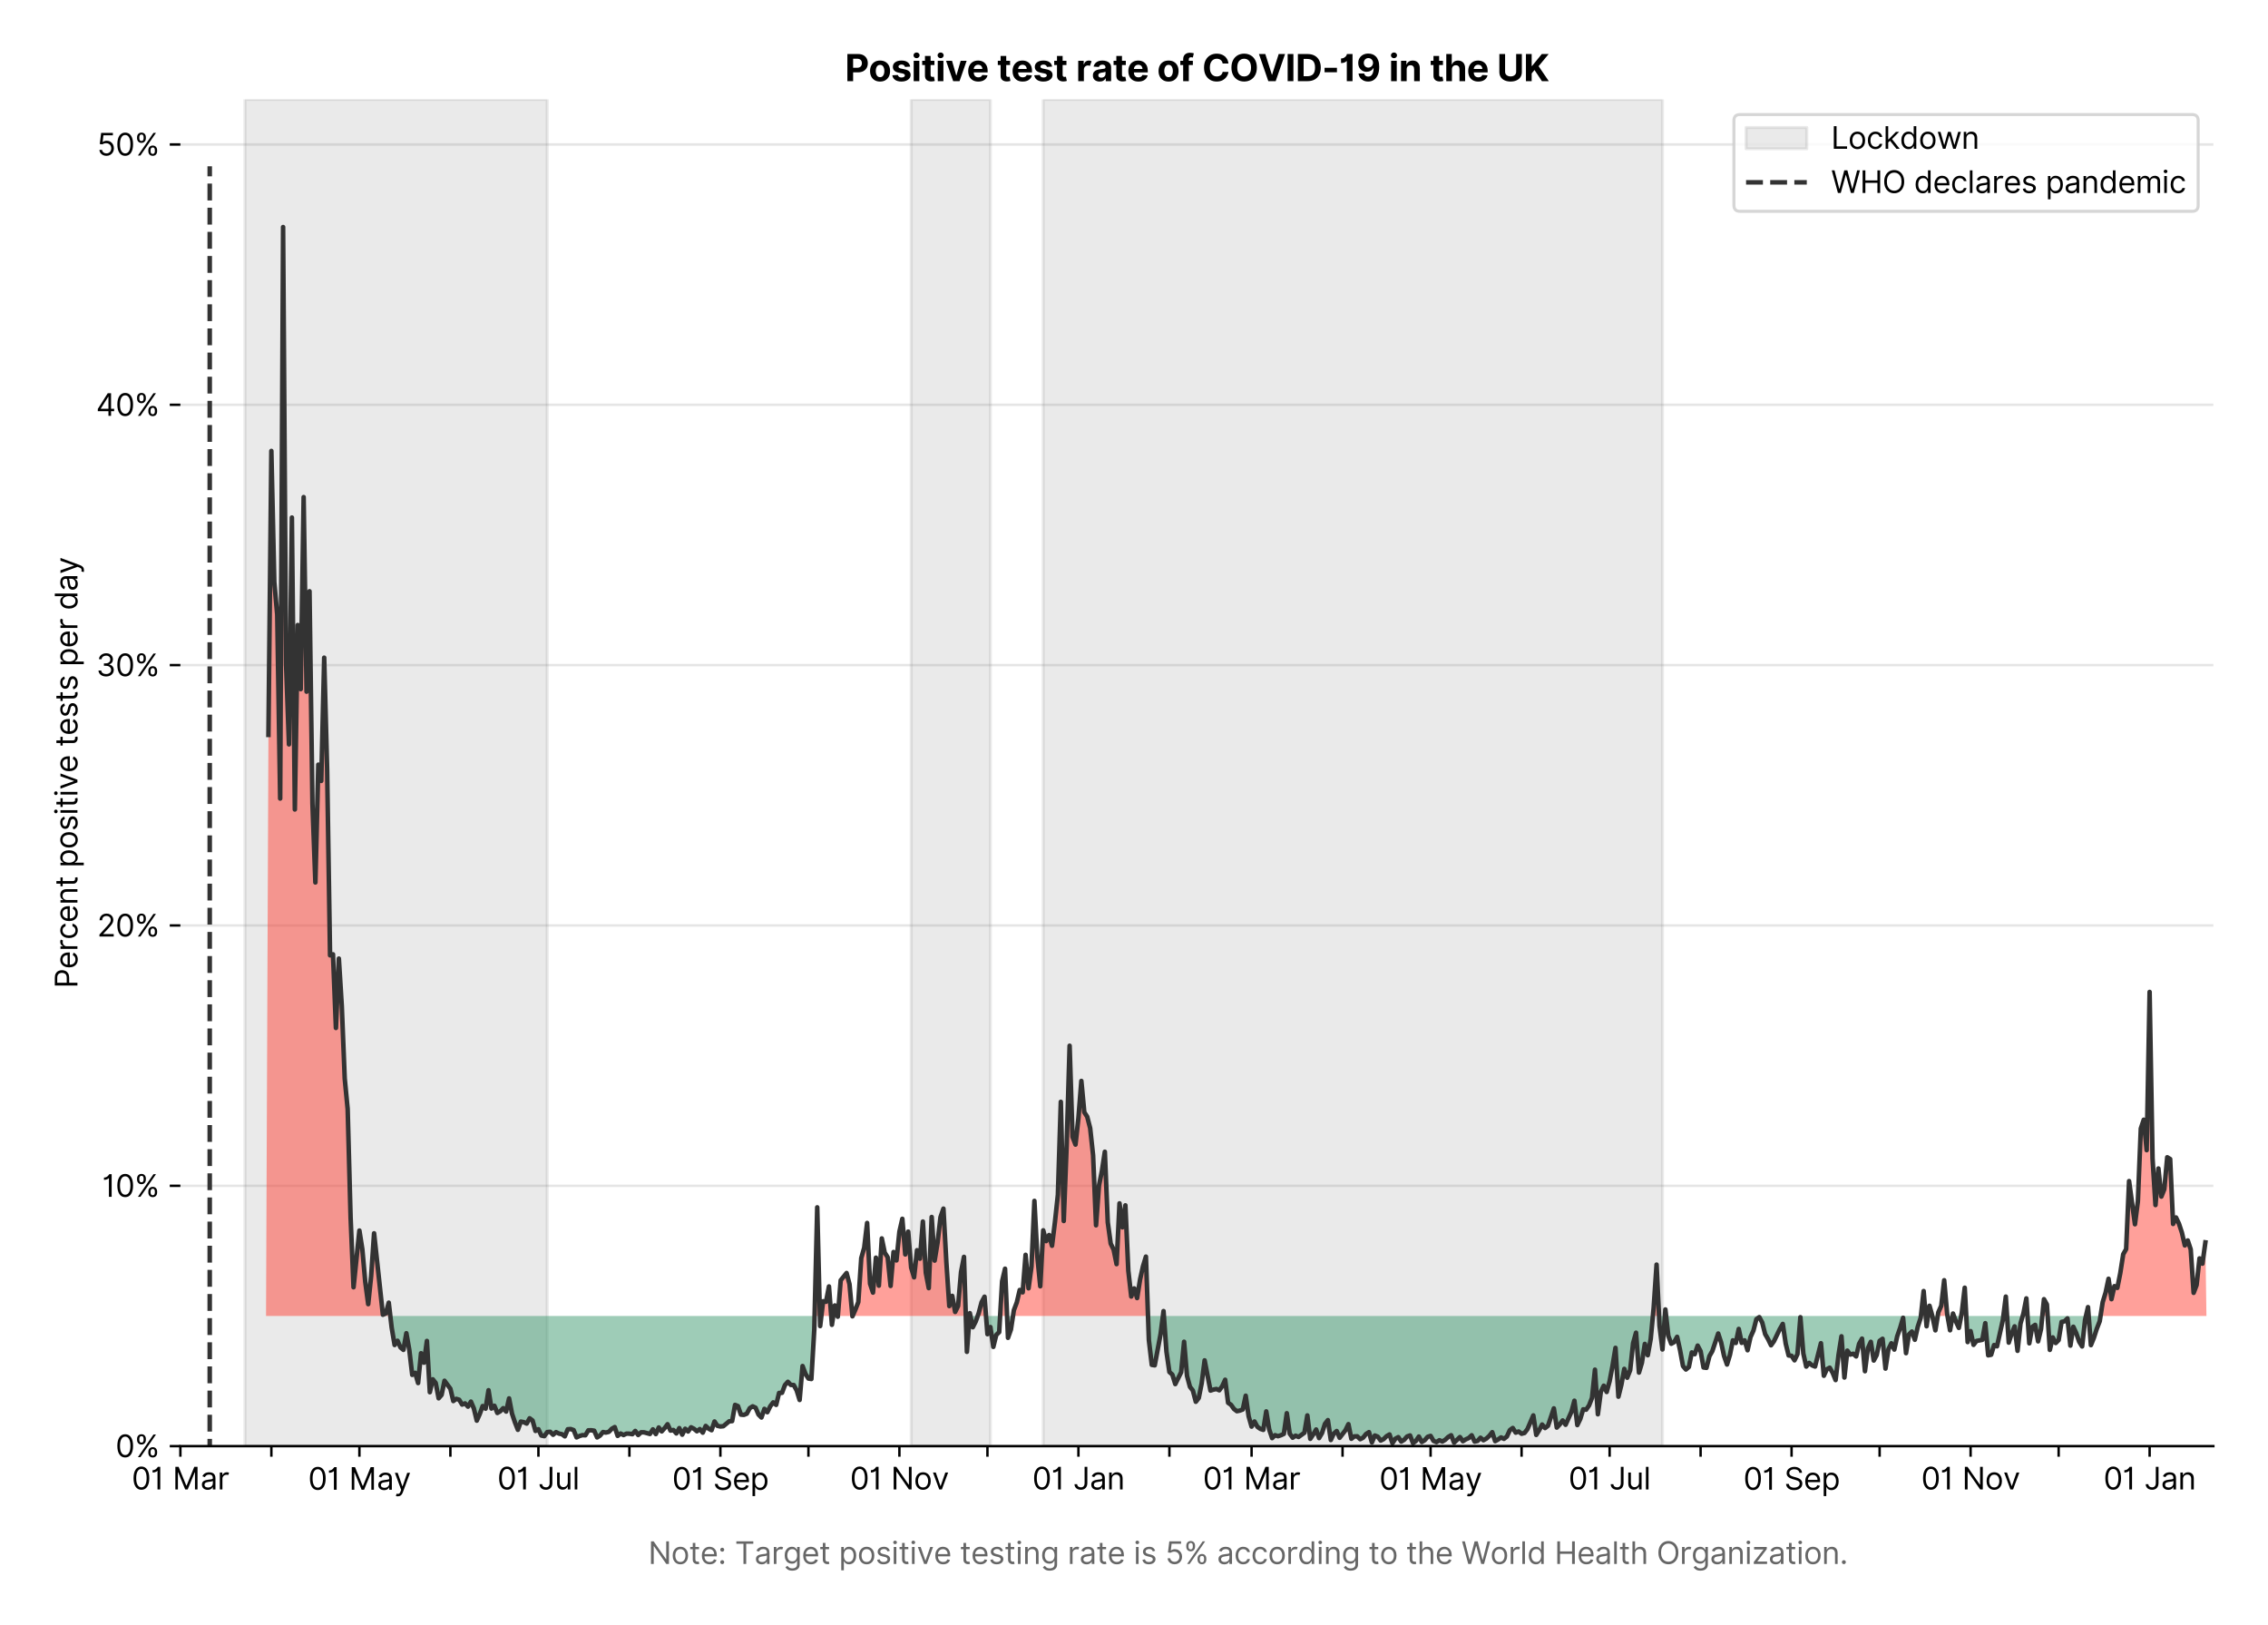 <?xml version="1.0" encoding="utf-8" standalone="no"?>
<!DOCTYPE svg PUBLIC "-//W3C//DTD SVG 1.1//EN"
  "http://www.w3.org/Graphics/SVG/1.1/DTD/svg11.dtd">
<svg xmlns:xlink="http://www.w3.org/1999/xlink" viewBox="0 0 747.013 535.215" xmlns="http://www.w3.org/2000/svg" version="1.1">
 <defs>
  <style type="text/css">*{stroke-linejoin: round; stroke-linecap: butt}</style>
 </defs>
 <g id="figure_1">
  <g id="patch_1">
   <path d="M 0 535.215 
L 747.013 535.215 
L 747.013 0 
L 0 0 
z
" style="fill: #ffffff"/>
  </g>
  <g id="axes_1">
   <g id="patch_2">
    <path d="M 59.413 476.248 
L 729.013 476.248 
L 729.013 32.728 
L 59.413 32.728 
z
" style="fill: #ffffff"/>
   </g>
   <g id="matplotlib.axis_1">
    <g id="xtick_1">
     <g id="line2d_1">
      <defs>
       <path id="mbed810e857" d="M 0 0 
L 0 3.5 
" style="stroke: #000000; stroke-width: 0.8"/>
      </defs>
      <g>
       <use xlink:href="#mbed810e857" x="59.413" y="476.248" style="stroke: #000000; stroke-width: 0.8"/>
      </g>
     </g>
     <g id="text_1">
      <!-- 01 Mar -->
      <g transform="translate(43.376 490.522)scale(0.1 -0.1)">
       <defs>
        <path id="Inter-Regular-30" d="M 2000 -64 
Q 1230 -64 806 561 
Q 382 1186 382 2327 
Q 382 3459 809 4088 
Q 1236 4718 2000 4718 
Q 2764 4718 3191 4088 
Q 3618 3459 3618 2327 
Q 3618 1186 3194 561 
Q 2771 -64 2000 -64 
z
M 2000 436 
Q 2509 436 2791 927 
Q 3073 1418 3073 2327 
Q 3073 3234 2789 3730 
Q 2505 4227 2000 4227 
Q 1496 4227 1211 3730 
Q 927 3234 927 2327 
Q 927 1418 1210 927 
Q 1493 436 2000 436 
z
" transform="scale(0.016)"/>
        <path id="Inter-Regular-31" d="M 1973 4655 
L 1973 0 
L 1409 0 
L 1409 3836 
L 1373 3836 
Q 1341 3773 1209 3692 
Q 1077 3611 868 3551 
Q 659 3491 391 3491 
L 391 3964 
Q 661 3964 859 4061 
Q 1057 4159 1190 4291 
Q 1323 4423 1392 4529 
Q 1461 4636 1473 4655 
L 1973 4655 
z
" transform="scale(0.016)"/>
        <path id="Inter-Regular-20" transform="scale(0.016)"/>
        <path id="Inter-Regular-4d" d="M 564 4655 
L 1236 4655 
L 2818 791 
L 2873 791 
L 4455 4655 
L 5127 4655 
L 5127 0 
L 4600 0 
L 4600 3536 
L 4555 3536 
L 3100 0 
L 2591 0 
L 1136 3536 
L 1091 3536 
L 1091 0 
L 564 0 
L 564 4655 
z
" transform="scale(0.016)"/>
        <path id="Inter-Regular-61" d="M 1518 -82 
Q 1186 -82 916 44 
Q 646 170 486 410 
Q 327 650 327 991 
Q 327 1291 445 1478 
Q 564 1666 761 1773 
Q 959 1880 1199 1933 
Q 1439 1986 1682 2018 
Q 2000 2059 2199 2080 
Q 2398 2102 2490 2154 
Q 2582 2207 2582 2336 
L 2582 2355 
Q 2582 2691 2399 2877 
Q 2216 3064 1846 3064 
Q 1461 3064 1243 2895 
Q 1025 2727 936 2536 
L 427 2718 
Q 564 3036 792 3214 
Q 1021 3393 1292 3464 
Q 1564 3536 1827 3536 
Q 1996 3536 2215 3496 
Q 2434 3457 2640 3334 
Q 2846 3211 2982 2963 
Q 3118 2716 3118 2300 
L 3118 0 
L 2582 0 
L 2582 473 
L 2555 473 
Q 2500 359 2373 229 
Q 2246 100 2034 9 
Q 1823 -82 1518 -82 
z
M 1600 400 
Q 1918 400 2137 525 
Q 2357 650 2469 847 
Q 2582 1045 2582 1264 
L 2582 1755 
Q 2548 1714 2433 1681 
Q 2318 1648 2169 1624 
Q 2021 1600 1881 1583 
Q 1741 1566 1655 1555 
Q 1446 1527 1265 1467 
Q 1084 1407 974 1287 
Q 864 1168 864 964 
Q 864 684 1072 542 
Q 1280 400 1600 400 
z
" transform="scale(0.016)"/>
        <path id="Inter-Regular-72" d="M 491 0 
L 491 3491 
L 1009 3491 
L 1009 2964 
L 1046 2964 
Q 1139 3223 1389 3384 
Q 1639 3545 1955 3545 
Q 2100 3545 2209 3511 
Q 2318 3477 2400 3418 
L 2218 2964 
Q 2161 2993 2085 3010 
Q 2009 3027 1909 3027 
Q 1527 3027 1277 2794 
Q 1027 2561 1027 2209 
L 1027 0 
L 491 0 
z
" transform="scale(0.016)"/>
       </defs>
       <use xlink:href="#Inter-Regular-30"/>
       <use xlink:href="#Inter-Regular-31" x="62.5"/>
       <use xlink:href="#Inter-Regular-20" x="106.676"/>
       <use xlink:href="#Inter-Regular-4d" x="134.801"/>
       <use xlink:href="#Inter-Regular-61" x="225.994"/>
       <use xlink:href="#Inter-Regular-72" x="282.386"/>
      </g>
     </g>
    </g>
    <g id="xtick_2">
     <g id="line2d_2">
      <g>
       <use xlink:href="#mbed810e857" x="89.378" y="476.248" style="stroke: #000000; stroke-width: 0.8"/>
      </g>
     </g>
    </g>
    <g id="xtick_3">
     <g id="line2d_3">
      <g>
       <use xlink:href="#mbed810e857" x="118.377" y="476.248" style="stroke: #000000; stroke-width: 0.8"/>
      </g>
     </g>
     <g id="text_2">
      <!-- 01 May -->
      <g transform="translate(101.474 490.62)scale(0.1 -0.1)">
       <defs>
        <path id="Inter-Regular-79" d="M 818 -1355 
Q 682 -1355 575 -1333 
Q 468 -1311 427 -1291 
L 564 -818 
Q 857 -893 1053 -814 
Q 1250 -736 1391 -345 
L 1509 -18 
L 218 3491 
L 800 3491 
L 1764 709 
L 1800 709 
L 2764 3491 
L 3346 3491 
L 1846 -564 
Q 1550 -1355 818 -1355 
z
" transform="scale(0.016)"/>
       </defs>
       <use xlink:href="#Inter-Regular-30"/>
       <use xlink:href="#Inter-Regular-31" x="62.5"/>
       <use xlink:href="#Inter-Regular-20" x="106.676"/>
       <use xlink:href="#Inter-Regular-4d" x="134.801"/>
       <use xlink:href="#Inter-Regular-61" x="225.994"/>
       <use xlink:href="#Inter-Regular-79" x="282.386"/>
      </g>
     </g>
    </g>
    <g id="xtick_4">
     <g id="line2d_4">
      <g>
       <use xlink:href="#mbed810e857" x="148.343" y="476.248" style="stroke: #000000; stroke-width: 0.8"/>
      </g>
     </g>
    </g>
    <g id="xtick_5">
     <g id="line2d_5">
      <g>
       <use xlink:href="#mbed810e857" x="177.341" y="476.248" style="stroke: #000000; stroke-width: 0.8"/>
      </g>
     </g>
     <g id="text_3">
      <!-- 01 Jul -->
      <g transform="translate(163.798 490.522)scale(0.1 -0.1)">
       <defs>
        <path id="Inter-Regular-4a" d="M 2346 4655 
L 2909 4655 
L 2909 1327 
Q 2909 657 2549 296 
Q 2189 -64 1582 -64 
Q 1200 -64 902 76 
Q 605 216 434 475 
Q 264 734 264 1091 
L 818 1091 
Q 818 795 1034 615 
Q 1250 436 1582 436 
Q 1948 436 2147 664 
Q 2346 893 2346 1327 
L 2346 4655 
z
" transform="scale(0.016)"/>
        <path id="Inter-Regular-75" d="M 2691 1427 
L 2691 3491 
L 3227 3491 
L 3227 0 
L 2691 0 
L 2691 591 
L 2655 591 
Q 2532 325 2273 140 
Q 2014 -45 1618 -45 
Q 1127 -45 809 280 
Q 491 605 491 1273 
L 491 3491 
L 1027 3491 
L 1027 1309 
Q 1027 927 1242 700 
Q 1457 473 1791 473 
Q 1991 473 2199 575 
Q 2407 677 2549 888 
Q 2691 1100 2691 1427 
z
" transform="scale(0.016)"/>
        <path id="Inter-Regular-6c" d="M 1027 4655 
L 1027 0 
L 491 0 
L 491 4655 
L 1027 4655 
z
" transform="scale(0.016)"/>
       </defs>
       <use xlink:href="#Inter-Regular-30"/>
       <use xlink:href="#Inter-Regular-31" x="62.5"/>
       <use xlink:href="#Inter-Regular-20" x="106.676"/>
       <use xlink:href="#Inter-Regular-4a" x="134.801"/>
       <use xlink:href="#Inter-Regular-75" x="189.063"/>
       <use xlink:href="#Inter-Regular-6c" x="247.159"/>
      </g>
     </g>
    </g>
    <g id="xtick_6">
     <g id="line2d_6">
      <g>
       <use xlink:href="#mbed810e857" x="207.307" y="476.248" style="stroke: #000000; stroke-width: 0.8"/>
      </g>
     </g>
    </g>
    <g id="xtick_7">
     <g id="line2d_7">
      <g>
       <use xlink:href="#mbed810e857" x="237.273" y="476.248" style="stroke: #000000; stroke-width: 0.8"/>
      </g>
     </g>
     <g id="text_4">
      <!-- 01 Sep -->
      <g transform="translate(221.385 490.62)scale(0.1 -0.1)">
       <defs>
        <path id="Inter-Regular-53" d="M 3109 3491 
Q 3068 3836 2777 4027 
Q 2486 4218 2064 4218 
Q 1600 4218 1318 3999 
Q 1036 3780 1036 3445 
Q 1036 3195 1189 3042 
Q 1343 2889 1553 2803 
Q 1764 2718 1936 2673 
L 2409 2545 
Q 2591 2498 2815 2414 
Q 3039 2330 3244 2185 
Q 3450 2041 3584 1816 
Q 3718 1591 3718 1264 
Q 3718 886 3521 581 
Q 3325 277 2949 97 
Q 2573 -82 2036 -82 
Q 1286 -82 845 272 
Q 405 627 364 1200 
L 946 1200 
Q 968 936 1124 764 
Q 1280 593 1519 510 
Q 1759 427 2036 427 
Q 2359 427 2616 533 
Q 2873 639 3023 828 
Q 3173 1018 3173 1273 
Q 3173 1505 3043 1650 
Q 2914 1795 2702 1886 
Q 2491 1977 2246 2045 
L 1673 2209 
Q 1127 2366 809 2657 
Q 491 2948 491 3418 
Q 491 3809 703 4101 
Q 916 4393 1276 4555 
Q 1636 4718 2082 4718 
Q 2532 4718 2882 4558 
Q 3232 4398 3437 4120 
Q 3643 3843 3655 3491 
L 3109 3491 
z
" transform="scale(0.016)"/>
        <path id="Inter-Regular-65" d="M 1955 -73 
Q 1450 -73 1085 151 
Q 721 375 524 778 
Q 327 1182 327 1718 
Q 327 2255 524 2665 
Q 721 3075 1074 3305 
Q 1427 3536 1900 3536 
Q 2173 3536 2439 3445 
Q 2705 3355 2923 3151 
Q 3141 2948 3270 2614 
Q 3400 2280 3400 1791 
L 3400 1564 
L 866 1564 
Q 884 1005 1183 707 
Q 1482 409 1955 409 
Q 2271 409 2498 545 
Q 2725 682 2827 955 
L 3346 809 
Q 3223 414 2854 170 
Q 2486 -73 1955 -73 
z
M 866 2027 
L 2855 2027 
Q 2855 2470 2595 2762 
Q 2336 3055 1900 3055 
Q 1593 3055 1368 2911 
Q 1143 2768 1013 2533 
Q 884 2298 866 2027 
z
" transform="scale(0.016)"/>
        <path id="Inter-Regular-70" d="M 491 -1309 
L 491 3491 
L 1009 3491 
L 1009 2936 
L 1073 2936 
Q 1132 3027 1237 3169 
Q 1343 3311 1542 3423 
Q 1741 3536 2082 3536 
Q 2523 3536 2859 3315 
Q 3196 3095 3384 2690 
Q 3573 2286 3573 1736 
Q 3573 1182 3384 776 
Q 3196 370 2861 148 
Q 2527 -73 2091 -73 
Q 1755 -73 1552 39 
Q 1350 152 1241 296 
Q 1132 441 1073 536 
L 1027 536 
L 1027 -1309 
L 491 -1309 
z
M 1018 1745 
Q 1018 1152 1276 780 
Q 1534 409 2018 409 
Q 2355 409 2581 587 
Q 2807 766 2921 1069 
Q 3036 1373 3036 1745 
Q 3036 2114 2923 2410 
Q 2811 2707 2585 2881 
Q 2359 3055 2018 3055 
Q 1527 3055 1272 2693 
Q 1018 2332 1018 1745 
z
" transform="scale(0.016)"/>
       </defs>
       <use xlink:href="#Inter-Regular-30"/>
       <use xlink:href="#Inter-Regular-31" x="62.5"/>
       <use xlink:href="#Inter-Regular-20" x="106.676"/>
       <use xlink:href="#Inter-Regular-53" x="134.801"/>
       <use xlink:href="#Inter-Regular-65" x="198.58"/>
       <use xlink:href="#Inter-Regular-70" x="256.818"/>
      </g>
     </g>
    </g>
    <g id="xtick_8">
     <g id="line2d_8">
      <g>
       <use xlink:href="#mbed810e857" x="266.272" y="476.248" style="stroke: #000000; stroke-width: 0.8"/>
      </g>
     </g>
    </g>
    <g id="xtick_9">
     <g id="line2d_9">
      <g>
       <use xlink:href="#mbed810e857" x="296.237" y="476.248" style="stroke: #000000; stroke-width: 0.8"/>
      </g>
     </g>
     <g id="text_5">
      <!-- 01 Nov -->
      <g transform="translate(279.966 490.522)scale(0.1 -0.1)">
       <defs>
        <path id="Inter-Regular-4e" d="M 4255 4655 
L 4255 0 
L 3709 0 
L 1173 3655 
L 1127 3655 
L 1127 0 
L 564 0 
L 564 4655 
L 1109 4655 
L 3655 991 
L 3700 991 
L 3700 4655 
L 4255 4655 
z
" transform="scale(0.016)"/>
        <path id="Inter-Regular-6f" d="M 1909 -73 
Q 1436 -73 1080 152 
Q 725 377 526 781 
Q 327 1186 327 1727 
Q 327 2273 526 2679 
Q 725 3086 1080 3311 
Q 1436 3536 1909 3536 
Q 2382 3536 2737 3311 
Q 3093 3086 3292 2679 
Q 3491 2273 3491 1727 
Q 3491 1186 3292 781 
Q 3093 377 2737 152 
Q 2382 -73 1909 -73 
z
M 1909 409 
Q 2268 409 2500 593 
Q 2732 777 2843 1077 
Q 2955 1377 2955 1727 
Q 2955 2077 2843 2379 
Q 2732 2682 2500 2868 
Q 2268 3055 1909 3055 
Q 1550 3055 1318 2868 
Q 1086 2682 975 2379 
Q 864 2077 864 1727 
Q 864 1377 975 1077 
Q 1086 777 1318 593 
Q 1550 409 1909 409 
z
" transform="scale(0.016)"/>
        <path id="Inter-Regular-76" d="M 3346 3491 
L 2055 0 
L 1509 0 
L 218 3491 
L 800 3491 
L 1764 709 
L 1800 709 
L 2764 3491 
L 3346 3491 
z
" transform="scale(0.016)"/>
       </defs>
       <use xlink:href="#Inter-Regular-30"/>
       <use xlink:href="#Inter-Regular-31" x="62.5"/>
       <use xlink:href="#Inter-Regular-20" x="106.676"/>
       <use xlink:href="#Inter-Regular-4e" x="134.801"/>
       <use xlink:href="#Inter-Regular-6f" x="210.085"/>
       <use xlink:href="#Inter-Regular-76" x="269.744"/>
      </g>
     </g>
    </g>
    <g id="xtick_10">
     <g id="line2d_10">
      <g>
       <use xlink:href="#mbed810e857" x="325.236" y="476.248" style="stroke: #000000; stroke-width: 0.8"/>
      </g>
     </g>
    </g>
    <g id="xtick_11">
     <g id="line2d_11">
      <g>
       <use xlink:href="#mbed810e857" x="355.202" y="476.248" style="stroke: #000000; stroke-width: 0.8"/>
      </g>
     </g>
     <g id="text_6">
      <!-- 01 Jan -->
      <g transform="translate(340.002 490.522)scale(0.1 -0.1)">
       <defs>
        <path id="Inter-Regular-6e" d="M 1027 2100 
L 1027 0 
L 491 0 
L 491 3491 
L 1009 3491 
L 1009 2945 
L 1055 2945 
Q 1177 3211 1427 3373 
Q 1677 3536 2073 3536 
Q 2602 3536 2928 3211 
Q 3255 2886 3255 2218 
L 3255 0 
L 2718 0 
L 2718 2182 
Q 2718 2593 2504 2824 
Q 2291 3055 1918 3055 
Q 1534 3055 1280 2806 
Q 1027 2557 1027 2100 
z
" transform="scale(0.016)"/>
       </defs>
       <use xlink:href="#Inter-Regular-30"/>
       <use xlink:href="#Inter-Regular-31" x="62.5"/>
       <use xlink:href="#Inter-Regular-20" x="106.676"/>
       <use xlink:href="#Inter-Regular-4a" x="134.801"/>
       <use xlink:href="#Inter-Regular-61" x="189.063"/>
       <use xlink:href="#Inter-Regular-6e" x="245.455"/>
      </g>
     </g>
    </g>
    <g id="xtick_12">
     <g id="line2d_12">
      <g>
       <use xlink:href="#mbed810e857" x="385.167" y="476.248" style="stroke: #000000; stroke-width: 0.8"/>
      </g>
     </g>
    </g>
    <g id="xtick_13">
     <g id="line2d_13">
      <g>
       <use xlink:href="#mbed810e857" x="412.233" y="476.248" style="stroke: #000000; stroke-width: 0.8"/>
      </g>
     </g>
     <g id="text_7">
      <!-- 01 Mar -->
      <g transform="translate(396.196 490.522)scale(0.1 -0.1)">
       <use xlink:href="#Inter-Regular-30"/>
       <use xlink:href="#Inter-Regular-31" x="62.5"/>
       <use xlink:href="#Inter-Regular-20" x="106.676"/>
       <use xlink:href="#Inter-Regular-4d" x="134.801"/>
       <use xlink:href="#Inter-Regular-61" x="225.994"/>
       <use xlink:href="#Inter-Regular-72" x="282.386"/>
      </g>
     </g>
    </g>
    <g id="xtick_14">
     <g id="line2d_14">
      <g>
       <use xlink:href="#mbed810e857" x="442.198" y="476.248" style="stroke: #000000; stroke-width: 0.8"/>
      </g>
     </g>
    </g>
    <g id="xtick_15">
     <g id="line2d_15">
      <g>
       <use xlink:href="#mbed810e857" x="471.197" y="476.248" style="stroke: #000000; stroke-width: 0.8"/>
      </g>
     </g>
     <g id="text_8">
      <!-- 01 May -->
      <g transform="translate(454.294 490.62)scale(0.1 -0.1)">
       <use xlink:href="#Inter-Regular-30"/>
       <use xlink:href="#Inter-Regular-31" x="62.5"/>
       <use xlink:href="#Inter-Regular-20" x="106.676"/>
       <use xlink:href="#Inter-Regular-4d" x="134.801"/>
       <use xlink:href="#Inter-Regular-61" x="225.994"/>
       <use xlink:href="#Inter-Regular-79" x="282.386"/>
      </g>
     </g>
    </g>
    <g id="xtick_16">
     <g id="line2d_16">
      <g>
       <use xlink:href="#mbed810e857" x="501.163" y="476.248" style="stroke: #000000; stroke-width: 0.8"/>
      </g>
     </g>
    </g>
    <g id="xtick_17">
     <g id="line2d_17">
      <g>
       <use xlink:href="#mbed810e857" x="530.162" y="476.248" style="stroke: #000000; stroke-width: 0.8"/>
      </g>
     </g>
     <g id="text_9">
      <!-- 01 Jul -->
      <g transform="translate(516.618 490.522)scale(0.1 -0.1)">
       <use xlink:href="#Inter-Regular-30"/>
       <use xlink:href="#Inter-Regular-31" x="62.5"/>
       <use xlink:href="#Inter-Regular-20" x="106.676"/>
       <use xlink:href="#Inter-Regular-4a" x="134.801"/>
       <use xlink:href="#Inter-Regular-75" x="189.063"/>
       <use xlink:href="#Inter-Regular-6c" x="247.159"/>
      </g>
     </g>
    </g>
    <g id="xtick_18">
     <g id="line2d_18">
      <g>
       <use xlink:href="#mbed810e857" x="560.127" y="476.248" style="stroke: #000000; stroke-width: 0.8"/>
      </g>
     </g>
    </g>
    <g id="xtick_19">
     <g id="line2d_19">
      <g>
       <use xlink:href="#mbed810e857" x="590.093" y="476.248" style="stroke: #000000; stroke-width: 0.8"/>
      </g>
     </g>
     <g id="text_10">
      <!-- 01 Sep -->
      <g transform="translate(574.205 490.62)scale(0.1 -0.1)">
       <use xlink:href="#Inter-Regular-30"/>
       <use xlink:href="#Inter-Regular-31" x="62.5"/>
       <use xlink:href="#Inter-Regular-20" x="106.676"/>
       <use xlink:href="#Inter-Regular-53" x="134.801"/>
       <use xlink:href="#Inter-Regular-65" x="198.58"/>
       <use xlink:href="#Inter-Regular-70" x="256.818"/>
      </g>
     </g>
    </g>
    <g id="xtick_20">
     <g id="line2d_20">
      <g>
       <use xlink:href="#mbed810e857" x="619.092" y="476.248" style="stroke: #000000; stroke-width: 0.8"/>
      </g>
     </g>
    </g>
    <g id="xtick_21">
     <g id="line2d_21">
      <g>
       <use xlink:href="#mbed810e857" x="649.057" y="476.248" style="stroke: #000000; stroke-width: 0.8"/>
      </g>
     </g>
     <g id="text_11">
      <!-- 01 Nov -->
      <g transform="translate(632.786 490.522)scale(0.1 -0.1)">
       <use xlink:href="#Inter-Regular-30"/>
       <use xlink:href="#Inter-Regular-31" x="62.5"/>
       <use xlink:href="#Inter-Regular-20" x="106.676"/>
       <use xlink:href="#Inter-Regular-4e" x="134.801"/>
       <use xlink:href="#Inter-Regular-6f" x="210.085"/>
       <use xlink:href="#Inter-Regular-76" x="269.744"/>
      </g>
     </g>
    </g>
    <g id="xtick_22">
     <g id="line2d_22">
      <g>
       <use xlink:href="#mbed810e857" x="678.056" y="476.248" style="stroke: #000000; stroke-width: 0.8"/>
      </g>
     </g>
    </g>
    <g id="xtick_23">
     <g id="line2d_23">
      <g>
       <use xlink:href="#mbed810e857" x="708.022" y="476.248" style="stroke: #000000; stroke-width: 0.8"/>
      </g>
     </g>
     <g id="text_12">
      <!-- 01 Jan -->
      <g transform="translate(692.823 490.522)scale(0.1 -0.1)">
       <use xlink:href="#Inter-Regular-30"/>
       <use xlink:href="#Inter-Regular-31" x="62.5"/>
       <use xlink:href="#Inter-Regular-20" x="106.676"/>
       <use xlink:href="#Inter-Regular-4a" x="134.801"/>
       <use xlink:href="#Inter-Regular-61" x="189.063"/>
       <use xlink:href="#Inter-Regular-6e" x="245.455"/>
      </g>
     </g>
    </g>
    <g id="text_13">
     <!--  -->
     <g style="fill: #666666" transform="translate(394.212 504.011)scale(0.1 -0.1)"/>
     <!--             Note: Target positive testing rate is 5% according to the World Health Organization. -->
     <g style="fill: #666666" transform="translate(179.766 515.056)scale(0.1 -0.1)">
      <defs>
       <path id="Inter-Regular-74" d="M 2009 3491 
L 2009 3036 
L 1264 3036 
L 1264 1000 
Q 1264 773 1331 660 
Q 1398 548 1503 510 
Q 1609 473 1727 473 
Q 1816 473 1873 483 
Q 1930 493 1964 500 
L 2073 18 
Q 2018 -2 1920 -23 
Q 1823 -45 1673 -45 
Q 1446 -45 1228 52 
Q 1011 150 869 350 
Q 727 550 727 855 
L 727 3036 
L 200 3036 
L 200 3491 
L 727 3491 
L 727 4327 
L 1264 4327 
L 1264 3491 
L 2009 3491 
z
" transform="scale(0.016)"/>
       <path id="Inter-Regular-3a" d="M 882 -36 
Q 714 -36 593 84 
Q 473 205 473 373 
Q 473 541 593 661 
Q 714 782 882 782 
Q 1050 782 1170 661 
Q 1291 541 1291 373 
Q 1291 205 1170 84 
Q 1050 -36 882 -36 
z
M 882 2524 
Q 714 2524 593 2644 
Q 473 2765 473 2933 
Q 473 3101 593 3221 
Q 714 3342 882 3342 
Q 1050 3342 1170 3221 
Q 1291 3101 1291 2933 
Q 1291 2765 1170 2644 
Q 1050 2524 882 2524 
z
" transform="scale(0.016)"/>
       <path id="Inter-Regular-54" d="M 309 4155 
L 309 4655 
L 3800 4655 
L 3800 4155 
L 2336 4155 
L 2336 0 
L 1773 0 
L 1773 4155 
L 309 4155 
z
" transform="scale(0.016)"/>
       <path id="Inter-Regular-67" d="M 1900 -1382 
Q 1316 -1382 976 -1169 
Q 636 -957 473 -682 
L 900 -382 
Q 973 -477 1084 -601 
Q 1196 -725 1390 -817 
Q 1584 -909 1900 -909 
Q 2323 -909 2598 -704 
Q 2873 -500 2873 -64 
L 2873 645 
L 2827 645 
Q 2768 550 2660 410 
Q 2552 270 2351 162 
Q 2150 55 1809 55 
Q 1386 55 1051 255 
Q 716 455 521 836 
Q 327 1218 327 1764 
Q 327 2300 516 2699 
Q 705 3098 1041 3317 
Q 1377 3536 1818 3536 
Q 2159 3536 2360 3423 
Q 2561 3311 2669 3169 
Q 2777 3027 2836 2936 
L 2891 2936 
L 2891 3491 
L 3409 3491 
L 3409 -100 
Q 3409 -550 3205 -833 
Q 3002 -1116 2660 -1249 
Q 2318 -1382 1900 -1382 
z
M 1882 536 
Q 2366 536 2624 864 
Q 2882 1193 2882 1773 
Q 2882 2339 2627 2697 
Q 2373 3055 1882 3055 
Q 1541 3055 1315 2882 
Q 1089 2709 976 2418 
Q 864 2127 864 1773 
Q 864 1227 1120 881 
Q 1377 536 1882 536 
z
" transform="scale(0.016)"/>
       <path id="Inter-Regular-73" d="M 2964 2709 
L 2482 2573 
Q 2411 2755 2245 2914 
Q 2080 3073 1727 3073 
Q 1407 3073 1194 2926 
Q 982 2780 982 2555 
Q 982 2355 1127 2239 
Q 1273 2123 1582 2045 
L 2100 1918 
Q 3027 1691 3027 973 
Q 3027 673 2855 436 
Q 2684 200 2377 63 
Q 2071 -73 1664 -73 
Q 1130 -73 780 159 
Q 430 391 336 836 
L 846 964 
Q 989 400 1655 400 
Q 2030 400 2251 560 
Q 2473 720 2473 945 
Q 2473 1316 1955 1436 
L 1373 1573 
Q 893 1686 669 1926 
Q 446 2166 446 2527 
Q 446 2823 613 3050 
Q 780 3277 1069 3406 
Q 1359 3536 1727 3536 
Q 2246 3536 2542 3309 
Q 2839 3082 2964 2709 
z
" transform="scale(0.016)"/>
       <path id="Inter-Regular-69" d="M 491 0 
L 491 3491 
L 1027 3491 
L 1027 0 
L 491 0 
z
M 764 4073 
Q 607 4073 494 4179 
Q 382 4286 382 4436 
Q 382 4586 494 4693 
Q 607 4800 764 4800 
Q 921 4800 1033 4693 
Q 1146 4586 1146 4436 
Q 1146 4286 1033 4179 
Q 921 4073 764 4073 
z
" transform="scale(0.016)"/>
       <path id="Inter-Regular-35" d="M 1936 -64 
Q 1536 -64 1216 95 
Q 896 255 702 532 
Q 509 809 491 1164 
L 1036 1164 
Q 1068 848 1324 642 
Q 1580 436 1936 436 
Q 2223 436 2447 570 
Q 2671 705 2799 940 
Q 2927 1175 2927 1473 
Q 2927 1777 2794 2017 
Q 2661 2257 2429 2395 
Q 2198 2534 1900 2536 
Q 1686 2539 1461 2472 
Q 1236 2405 1091 2300 
L 564 2364 
L 846 4655 
L 3264 4655 
L 3264 4155 
L 1318 4155 
L 1155 2782 
L 1182 2782 
Q 1325 2895 1541 2970 
Q 1757 3045 1991 3045 
Q 2418 3045 2753 2842 
Q 3089 2639 3281 2286 
Q 3473 1934 3473 1482 
Q 3473 1036 3274 687 
Q 3075 339 2727 137 
Q 2380 -64 1936 -64 
z
" transform="scale(0.016)"/>
       <path id="Inter-Regular-25" d="M 2855 873 
L 2855 1118 
Q 2855 1373 2960 1585 
Q 3066 1798 3269 1926 
Q 3473 2055 3764 2055 
Q 4059 2055 4259 1926 
Q 4459 1798 4561 1585 
Q 4664 1373 4664 1118 
L 4664 873 
Q 4664 618 4560 405 
Q 4457 193 4256 64 
Q 4055 -64 3764 -64 
Q 3468 -64 3266 64 
Q 3064 193 2959 405 
Q 2855 618 2855 873 
z
M 536 3536 
L 536 3782 
Q 536 4036 642 4248 
Q 748 4461 951 4589 
Q 1155 4718 1446 4718 
Q 1741 4718 1941 4589 
Q 2141 4461 2243 4248 
Q 2346 4036 2346 3782 
L 2346 3536 
Q 2346 3282 2242 3069 
Q 2139 2857 1937 2728 
Q 1736 2600 1446 2600 
Q 1150 2600 948 2728 
Q 746 2857 641 3069 
Q 536 3282 536 3536 
z
M 709 0 
L 3909 4655 
L 4427 4655 
L 1227 0 
L 709 0 
z
M 3318 1118 
L 3318 873 
Q 3318 661 3418 494 
Q 3518 327 3764 327 
Q 4002 327 4101 494 
Q 4200 661 4200 873 
L 4200 1118 
Q 4200 1330 4104 1497 
Q 4009 1664 3764 1664 
Q 3525 1664 3421 1497 
Q 3318 1330 3318 1118 
z
M 1000 3782 
L 1000 3536 
Q 1000 3325 1100 3158 
Q 1200 2991 1446 2991 
Q 1684 2991 1783 3158 
Q 1882 3325 1882 3536 
L 1882 3782 
Q 1882 3993 1786 4160 
Q 1691 4327 1446 4327 
Q 1207 4327 1103 4160 
Q 1000 3993 1000 3782 
z
" transform="scale(0.016)"/>
       <path id="Inter-Regular-63" d="M 1909 -73 
Q 1418 -73 1063 159 
Q 709 391 518 798 
Q 327 1205 327 1727 
Q 327 2259 524 2667 
Q 721 3075 1074 3305 
Q 1427 3536 1900 3536 
Q 2268 3536 2563 3400 
Q 2859 3264 3047 3018 
Q 3236 2773 3282 2445 
L 2746 2445 
Q 2684 2684 2474 2869 
Q 2264 3055 1909 3055 
Q 1439 3055 1151 2697 
Q 864 2339 864 1745 
Q 864 1139 1148 774 
Q 1432 409 1909 409 
Q 2223 409 2447 570 
Q 2671 732 2746 1018 
L 3282 1018 
Q 3236 709 3058 462 
Q 2880 216 2588 71 
Q 2296 -73 1909 -73 
z
" transform="scale(0.016)"/>
       <path id="Inter-Regular-64" d="M 1809 -73 
Q 1373 -73 1039 148 
Q 705 370 516 776 
Q 327 1182 327 1736 
Q 327 2286 516 2690 
Q 705 3095 1041 3315 
Q 1377 3536 1818 3536 
Q 2159 3536 2358 3423 
Q 2557 3311 2662 3169 
Q 2768 3027 2827 2936 
L 2873 2936 
L 2873 4655 
L 3409 4655 
L 3409 0 
L 2891 0 
L 2891 536 
L 2827 536 
Q 2768 441 2659 296 
Q 2550 152 2348 39 
Q 2146 -73 1809 -73 
z
M 1882 409 
Q 2366 409 2624 780 
Q 2882 1152 2882 1745 
Q 2882 2332 2627 2693 
Q 2373 3055 1882 3055 
Q 1541 3055 1315 2881 
Q 1089 2707 976 2410 
Q 864 2114 864 1745 
Q 864 1373 978 1069 
Q 1093 766 1319 587 
Q 1546 409 1882 409 
z
" transform="scale(0.016)"/>
       <path id="Inter-Regular-68" d="M 1027 2100 
L 1027 0 
L 491 0 
L 491 4655 
L 1027 4655 
L 1027 2945 
L 1073 2945 
Q 1196 3216 1442 3376 
Q 1689 3536 2100 3536 
Q 2636 3536 2963 3213 
Q 3291 2891 3291 2218 
L 3291 0 
L 2755 0 
L 2755 2182 
Q 2755 2598 2540 2826 
Q 2325 3055 1946 3055 
Q 1548 3055 1287 2806 
Q 1027 2557 1027 2100 
z
" transform="scale(0.016)"/>
       <path id="Inter-Regular-57" d="M 1409 0 
L 136 4655 
L 709 4655 
L 1682 864 
L 1727 864 
L 2718 4655 
L 3355 4655 
L 4346 864 
L 4391 864 
L 5364 4655 
L 5936 4655 
L 4664 0 
L 4082 0 
L 3055 3709 
L 3018 3709 
L 1991 0 
L 1409 0 
z
" transform="scale(0.016)"/>
       <path id="Inter-Regular-48" d="M 564 0 
L 564 4655 
L 1127 4655 
L 1127 2582 
L 3609 2582 
L 3609 4655 
L 4173 4655 
L 4173 0 
L 3609 0 
L 3609 2082 
L 1127 2082 
L 1127 0 
L 564 0 
z
" transform="scale(0.016)"/>
       <path id="Inter-Regular-4f" d="M 4491 2327 
Q 4491 1591 4225 1054 
Q 3959 518 3495 227 
Q 3032 -64 2436 -64 
Q 1841 -64 1377 227 
Q 914 518 648 1054 
Q 382 1591 382 2327 
Q 382 3064 648 3600 
Q 914 4136 1377 4427 
Q 1841 4718 2436 4718 
Q 3032 4718 3495 4427 
Q 3959 4136 4225 3600 
Q 4491 3064 4491 2327 
z
M 3946 2327 
Q 3946 2932 3744 3348 
Q 3543 3764 3201 3977 
Q 2859 4191 2436 4191 
Q 2014 4191 1672 3977 
Q 1330 3764 1128 3348 
Q 927 2932 927 2327 
Q 927 1723 1128 1307 
Q 1330 891 1672 677 
Q 2014 464 2436 464 
Q 2859 464 3201 677 
Q 3543 891 3744 1307 
Q 3946 1723 3946 2327 
z
" transform="scale(0.016)"/>
       <path id="Inter-Regular-7a" d="M 391 0 
L 391 409 
L 2373 2955 
L 2373 2991 
L 455 2991 
L 455 3491 
L 3064 3491 
L 3064 3064 
L 1136 536 
L 1136 500 
L 3127 500 
L 3127 0 
L 391 0 
z
" transform="scale(0.016)"/>
       <path id="Inter-Regular-2e" d="M 882 -36 
Q 714 -36 593 84 
Q 473 205 473 373 
Q 473 541 593 661 
Q 714 782 882 782 
Q 1050 782 1170 661 
Q 1291 541 1291 373 
Q 1291 205 1170 84 
Q 1050 -36 882 -36 
z
" transform="scale(0.016)"/>
      </defs>
      <use xlink:href="#Inter-Regular-20"/>
      <use xlink:href="#Inter-Regular-20" x="28.125"/>
      <use xlink:href="#Inter-Regular-20" x="56.25"/>
      <use xlink:href="#Inter-Regular-20" x="84.375"/>
      <use xlink:href="#Inter-Regular-20" x="112.5"/>
      <use xlink:href="#Inter-Regular-20" x="140.625"/>
      <use xlink:href="#Inter-Regular-20" x="168.75"/>
      <use xlink:href="#Inter-Regular-20" x="196.875"/>
      <use xlink:href="#Inter-Regular-20" x="225"/>
      <use xlink:href="#Inter-Regular-20" x="253.125"/>
      <use xlink:href="#Inter-Regular-20" x="281.25"/>
      <use xlink:href="#Inter-Regular-20" x="309.375"/>
      <use xlink:href="#Inter-Regular-4e" x="337.5"/>
      <use xlink:href="#Inter-Regular-6f" x="412.784"/>
      <use xlink:href="#Inter-Regular-74" x="472.443"/>
      <use xlink:href="#Inter-Regular-65" x="508.807"/>
      <use xlink:href="#Inter-Regular-3a" x="567.046"/>
      <use xlink:href="#Inter-Regular-20" x="594.602"/>
      <use xlink:href="#Inter-Regular-54" x="622.727"/>
      <use xlink:href="#Inter-Regular-61" x="686.932"/>
      <use xlink:href="#Inter-Regular-72" x="743.324"/>
      <use xlink:href="#Inter-Regular-67" x="781.676"/>
      <use xlink:href="#Inter-Regular-65" x="842.614"/>
      <use xlink:href="#Inter-Regular-74" x="900.852"/>
      <use xlink:href="#Inter-Regular-20" x="937.216"/>
      <use xlink:href="#Inter-Regular-70" x="965.341"/>
      <use xlink:href="#Inter-Regular-6f" x="1026.279"/>
      <use xlink:href="#Inter-Regular-73" x="1085.938"/>
      <use xlink:href="#Inter-Regular-69" x="1138.21"/>
      <use xlink:href="#Inter-Regular-74" x="1161.932"/>
      <use xlink:href="#Inter-Regular-69" x="1198.296"/>
      <use xlink:href="#Inter-Regular-76" x="1222.017"/>
      <use xlink:href="#Inter-Regular-65" x="1277.699"/>
      <use xlink:href="#Inter-Regular-20" x="1335.938"/>
      <use xlink:href="#Inter-Regular-74" x="1364.063"/>
      <use xlink:href="#Inter-Regular-65" x="1400.426"/>
      <use xlink:href="#Inter-Regular-73" x="1458.665"/>
      <use xlink:href="#Inter-Regular-74" x="1510.938"/>
      <use xlink:href="#Inter-Regular-69" x="1547.301"/>
      <use xlink:href="#Inter-Regular-6e" x="1571.023"/>
      <use xlink:href="#Inter-Regular-67" x="1629.546"/>
      <use xlink:href="#Inter-Regular-20" x="1690.483"/>
      <use xlink:href="#Inter-Regular-72" x="1718.608"/>
      <use xlink:href="#Inter-Regular-61" x="1756.96"/>
      <use xlink:href="#Inter-Regular-74" x="1813.353"/>
      <use xlink:href="#Inter-Regular-65" x="1849.716"/>
      <use xlink:href="#Inter-Regular-20" x="1907.955"/>
      <use xlink:href="#Inter-Regular-69" x="1936.08"/>
      <use xlink:href="#Inter-Regular-73" x="1959.801"/>
      <use xlink:href="#Inter-Regular-20" x="2012.074"/>
      <use xlink:href="#Inter-Regular-35" x="2040.199"/>
      <use xlink:href="#Inter-Regular-25" x="2100.995"/>
      <use xlink:href="#Inter-Regular-20" x="2182.245"/>
      <use xlink:href="#Inter-Regular-61" x="2210.37"/>
      <use xlink:href="#Inter-Regular-63" x="2266.762"/>
      <use xlink:href="#Inter-Regular-63" x="2322.586"/>
      <use xlink:href="#Inter-Regular-6f" x="2378.409"/>
      <use xlink:href="#Inter-Regular-72" x="2438.069"/>
      <use xlink:href="#Inter-Regular-64" x="2476.421"/>
      <use xlink:href="#Inter-Regular-69" x="2538.495"/>
      <use xlink:href="#Inter-Regular-6e" x="2562.216"/>
      <use xlink:href="#Inter-Regular-67" x="2620.739"/>
      <use xlink:href="#Inter-Regular-20" x="2681.677"/>
      <use xlink:href="#Inter-Regular-74" x="2709.802"/>
      <use xlink:href="#Inter-Regular-6f" x="2746.165"/>
      <use xlink:href="#Inter-Regular-20" x="2805.824"/>
      <use xlink:href="#Inter-Regular-74" x="2833.949"/>
      <use xlink:href="#Inter-Regular-68" x="2870.313"/>
      <use xlink:href="#Inter-Regular-65" x="2929.404"/>
      <use xlink:href="#Inter-Regular-20" x="2987.643"/>
      <use xlink:href="#Inter-Regular-57" x="3015.768"/>
      <use xlink:href="#Inter-Regular-6f" x="3110.654"/>
      <use xlink:href="#Inter-Regular-72" x="3170.313"/>
      <use xlink:href="#Inter-Regular-6c" x="3208.665"/>
      <use xlink:href="#Inter-Regular-64" x="3232.387"/>
      <use xlink:href="#Inter-Regular-20" x="3294.461"/>
      <use xlink:href="#Inter-Regular-48" x="3322.586"/>
      <use xlink:href="#Inter-Regular-65" x="3396.591"/>
      <use xlink:href="#Inter-Regular-61" x="3454.83"/>
      <use xlink:href="#Inter-Regular-6c" x="3511.222"/>
      <use xlink:href="#Inter-Regular-74" x="3534.944"/>
      <use xlink:href="#Inter-Regular-68" x="3571.307"/>
      <use xlink:href="#Inter-Regular-20" x="3630.398"/>
      <use xlink:href="#Inter-Regular-4f" x="3658.523"/>
      <use xlink:href="#Inter-Regular-72" x="3734.66"/>
      <use xlink:href="#Inter-Regular-67" x="3773.012"/>
      <use xlink:href="#Inter-Regular-61" x="3833.949"/>
      <use xlink:href="#Inter-Regular-6e" x="3890.342"/>
      <use xlink:href="#Inter-Regular-69" x="3948.864"/>
      <use xlink:href="#Inter-Regular-7a" x="3972.586"/>
      <use xlink:href="#Inter-Regular-61" x="4026.705"/>
      <use xlink:href="#Inter-Regular-74" x="4083.097"/>
      <use xlink:href="#Inter-Regular-69" x="4119.461"/>
      <use xlink:href="#Inter-Regular-6f" x="4143.182"/>
      <use xlink:href="#Inter-Regular-6e" x="4202.842"/>
      <use xlink:href="#Inter-Regular-2e" x="4261.364"/>
     </g>
    </g>
   </g>
   <g id="matplotlib.axis_2">
    <g id="ytick_1">
     <g id="line2d_24">
      <path d="M 59.413 476.248 
L 729.013 476.248 
" clip-path="url(#pc1124ca853)" style="fill: none; stroke: #e5e5e5; stroke-width: 0.8; stroke-linecap: square"/>
     </g>
     <g id="line2d_25">
      <defs>
       <path id="m0bdbd4fffa" d="M 0 0 
L -3.5 0 
" style="stroke: #000000; stroke-width: 0.8"/>
      </defs>
      <g>
       <use xlink:href="#m0bdbd4fffa" x="59.413" y="476.248" style="stroke: #000000; stroke-width: 0.8"/>
      </g>
     </g>
     <g id="text_14">
      <!-- 0% -->
      <g transform="translate(38.038 479.885)scale(0.1 -0.1)">
       <use xlink:href="#Inter-Regular-30"/>
       <use xlink:href="#Inter-Regular-25" x="62.5"/>
      </g>
     </g>
    </g>
    <g id="ytick_2">
     <g id="line2d_26">
      <path d="M 59.413 390.515 
L 729.013 390.515 
" clip-path="url(#pc1124ca853)" style="fill: none; stroke: #e5e5e5; stroke-width: 0.8; stroke-linecap: square"/>
     </g>
     <g id="line2d_27">
      <g>
       <use xlink:href="#m0bdbd4fffa" x="59.413" y="390.515" style="stroke: #000000; stroke-width: 0.8"/>
      </g>
     </g>
     <g id="text_15">
      <!-- 10% -->
      <g transform="translate(33.62 394.151)scale(0.1 -0.1)">
       <use xlink:href="#Inter-Regular-31"/>
       <use xlink:href="#Inter-Regular-30" x="44.176"/>
       <use xlink:href="#Inter-Regular-25" x="106.676"/>
      </g>
     </g>
    </g>
    <g id="ytick_3">
     <g id="line2d_28">
      <path d="M 59.413 304.781 
L 729.013 304.781 
" clip-path="url(#pc1124ca853)" style="fill: none; stroke: #e5e5e5; stroke-width: 0.8; stroke-linecap: square"/>
     </g>
     <g id="line2d_29">
      <g>
       <use xlink:href="#m0bdbd4fffa" x="59.413" y="304.781" style="stroke: #000000; stroke-width: 0.8"/>
      </g>
     </g>
     <g id="text_16">
      <!-- 20% -->
      <g transform="translate(31.986 308.418)scale(0.1 -0.1)">
       <defs>
        <path id="Inter-Regular-32" d="M 482 0 
L 482 409 
L 2018 2091 
Q 2289 2386 2464 2605 
Q 2639 2825 2724 3019 
Q 2809 3214 2809 3427 
Q 2809 3795 2553 4011 
Q 2298 4227 1918 4227 
Q 1514 4227 1275 3985 
Q 1036 3743 1036 3345 
L 500 3345 
Q 500 3755 688 4064 
Q 877 4373 1203 4545 
Q 1530 4718 1936 4718 
Q 2346 4718 2661 4545 
Q 2977 4373 3156 4079 
Q 3336 3786 3336 3427 
Q 3336 3170 3244 2926 
Q 3152 2682 2926 2383 
Q 2700 2084 2300 1655 
L 1255 536 
L 1255 500 
L 3418 500 
L 3418 0 
L 482 0 
z
" transform="scale(0.016)"/>
       </defs>
       <use xlink:href="#Inter-Regular-32"/>
       <use xlink:href="#Inter-Regular-30" x="60.511"/>
       <use xlink:href="#Inter-Regular-25" x="123.011"/>
      </g>
     </g>
    </g>
    <g id="ytick_4">
     <g id="line2d_30">
      <path d="M 59.413 219.048 
L 729.013 219.048 
" clip-path="url(#pc1124ca853)" style="fill: none; stroke: #e5e5e5; stroke-width: 0.8; stroke-linecap: square"/>
     </g>
     <g id="line2d_31">
      <g>
       <use xlink:href="#m0bdbd4fffa" x="59.413" y="219.048" style="stroke: #000000; stroke-width: 0.8"/>
      </g>
     </g>
     <g id="text_17">
      <!-- 30% -->
      <g transform="translate(31.673 222.684)scale(0.1 -0.1)">
       <defs>
        <path id="Inter-Regular-33" d="M 2055 -64 
Q 1605 -64 1253 90 
Q 902 245 696 521 
Q 491 798 473 1164 
L 1046 1164 
Q 1071 827 1356 631 
Q 1641 436 2046 436 
Q 2493 436 2783 664 
Q 3073 893 3073 1264 
Q 3073 1650 2787 1893 
Q 2502 2136 1973 2136 
L 1600 2136 
L 1600 2636 
L 1973 2636 
Q 2386 2636 2647 2856 
Q 2909 3077 2909 3445 
Q 2909 3798 2679 4012 
Q 2450 4227 2064 4227 
Q 1823 4227 1610 4139 
Q 1398 4052 1264 3887 
Q 1130 3723 1118 3491 
L 573 3491 
Q 586 3857 793 4133 
Q 1000 4409 1335 4563 
Q 1671 4718 2073 4718 
Q 2505 4718 2814 4544 
Q 3123 4370 3289 4086 
Q 3455 3802 3455 3473 
Q 3455 3080 3249 2802 
Q 3043 2525 2691 2418 
L 2691 2382 
Q 3132 2309 3379 2008 
Q 3627 1707 3627 1264 
Q 3627 884 3421 583 
Q 3216 282 2861 109 
Q 2507 -64 2055 -64 
z
" transform="scale(0.016)"/>
       </defs>
       <use xlink:href="#Inter-Regular-33"/>
       <use xlink:href="#Inter-Regular-30" x="63.636"/>
       <use xlink:href="#Inter-Regular-25" x="126.136"/>
      </g>
     </g>
    </g>
    <g id="ytick_5">
     <g id="line2d_32">
      <path d="M 59.413 133.314 
L 729.013 133.314 
" clip-path="url(#pc1124ca853)" style="fill: none; stroke: #e5e5e5; stroke-width: 0.8; stroke-linecap: square"/>
     </g>
     <g id="line2d_33">
      <g>
       <use xlink:href="#m0bdbd4fffa" x="59.413" y="133.314" style="stroke: #000000; stroke-width: 0.8"/>
      </g>
     </g>
     <g id="text_18">
      <!-- 40% -->
      <g transform="translate(31.617 136.951)scale(0.1 -0.1)">
       <defs>
        <path id="Inter-Regular-34" d="M 373 955 
L 373 1418 
L 2418 4655 
L 3100 4655 
L 3100 1455 
L 3736 1455 
L 3736 955 
L 3100 955 
L 3100 0 
L 2564 0 
L 2564 955 
L 373 955 
z
M 2564 1455 
L 2564 3936 
L 2527 3936 
L 982 1491 
L 982 1455 
L 2564 1455 
z
" transform="scale(0.016)"/>
       </defs>
       <use xlink:href="#Inter-Regular-34"/>
       <use xlink:href="#Inter-Regular-30" x="64.205"/>
       <use xlink:href="#Inter-Regular-25" x="126.705"/>
      </g>
     </g>
    </g>
    <g id="ytick_6">
     <g id="line2d_34">
      <path d="M 59.413 47.581 
L 729.013 47.581 
" clip-path="url(#pc1124ca853)" style="fill: none; stroke: #e5e5e5; stroke-width: 0.8; stroke-linecap: square"/>
     </g>
     <g id="line2d_35">
      <g>
       <use xlink:href="#m0bdbd4fffa" x="59.413" y="47.581" style="stroke: #000000; stroke-width: 0.8"/>
      </g>
     </g>
     <g id="text_19">
      <!-- 50% -->
      <g transform="translate(31.958 51.217)scale(0.1 -0.1)">
       <use xlink:href="#Inter-Regular-35"/>
       <use xlink:href="#Inter-Regular-30" x="60.795"/>
       <use xlink:href="#Inter-Regular-25" x="123.295"/>
      </g>
     </g>
    </g>
    <g id="text_20">
     <!-- Percent positive tests per day -->
     <g transform="translate(25.5 325.455)rotate(-90)scale(0.1 -0.1)">
      <defs>
       <path id="Inter-Regular-50" d="M 564 0 
L 564 4655 
L 2136 4655 
Q 2684 4655 3033 4458 
Q 3382 4261 3550 3927 
Q 3718 3593 3718 3182 
Q 3718 2770 3551 2434 
Q 3384 2098 3036 1899 
Q 2689 1700 2146 1700 
L 1127 1700 
L 1127 0 
L 564 0 
z
M 1127 2200 
L 2127 2200 
Q 2689 2200 2926 2482 
Q 3164 2764 3164 3182 
Q 3164 3602 2925 3878 
Q 2686 4155 2118 4155 
L 1127 4155 
L 1127 2200 
z
" transform="scale(0.016)"/>
      </defs>
      <use xlink:href="#Inter-Regular-50"/>
      <use xlink:href="#Inter-Regular-65" x="63.494"/>
      <use xlink:href="#Inter-Regular-72" x="121.733"/>
      <use xlink:href="#Inter-Regular-63" x="160.085"/>
      <use xlink:href="#Inter-Regular-65" x="215.909"/>
      <use xlink:href="#Inter-Regular-6e" x="274.148"/>
      <use xlink:href="#Inter-Regular-74" x="332.671"/>
      <use xlink:href="#Inter-Regular-20" x="369.034"/>
      <use xlink:href="#Inter-Regular-70" x="397.159"/>
      <use xlink:href="#Inter-Regular-6f" x="458.097"/>
      <use xlink:href="#Inter-Regular-73" x="517.756"/>
      <use xlink:href="#Inter-Regular-69" x="570.029"/>
      <use xlink:href="#Inter-Regular-74" x="593.75"/>
      <use xlink:href="#Inter-Regular-69" x="630.114"/>
      <use xlink:href="#Inter-Regular-76" x="653.835"/>
      <use xlink:href="#Inter-Regular-65" x="709.517"/>
      <use xlink:href="#Inter-Regular-20" x="767.756"/>
      <use xlink:href="#Inter-Regular-74" x="795.881"/>
      <use xlink:href="#Inter-Regular-65" x="832.244"/>
      <use xlink:href="#Inter-Regular-73" x="890.483"/>
      <use xlink:href="#Inter-Regular-74" x="942.756"/>
      <use xlink:href="#Inter-Regular-73" x="979.119"/>
      <use xlink:href="#Inter-Regular-20" x="1031.392"/>
      <use xlink:href="#Inter-Regular-70" x="1059.517"/>
      <use xlink:href="#Inter-Regular-65" x="1120.455"/>
      <use xlink:href="#Inter-Regular-72" x="1178.693"/>
      <use xlink:href="#Inter-Regular-20" x="1217.046"/>
      <use xlink:href="#Inter-Regular-64" x="1245.171"/>
      <use xlink:href="#Inter-Regular-61" x="1307.245"/>
      <use xlink:href="#Inter-Regular-79" x="1363.637"/>
     </g>
    </g>
   </g>
   <g id="patch_3">
    <path d="M 80.678 476.248 
L 80.678 32.728 
L 180.241 32.728 
L 180.241 476.248 
z
" clip-path="url(#pc1124ca853)" style="fill: #777777; opacity: 0.15; stroke: #777777; stroke-linejoin: miter"/>
   </g>
   <g id="patch_4">
    <path d="M 300.104 476.248 
L 300.104 32.728 
L 326.203 32.728 
L 326.203 476.248 
z
" clip-path="url(#pc1124ca853)" style="fill: #777777; opacity: 0.15; stroke: #777777; stroke-linejoin: miter"/>
   </g>
   <g id="patch_5">
    <path d="M 343.602 476.248 
L 343.602 32.728 
L 547.561 32.728 
L 547.561 476.248 
z
" clip-path="url(#pc1124ca853)" style="fill: #777777; opacity: 0.15; stroke: #777777; stroke-linejoin: miter"/>
   </g>
   <g id="PolyCollection_1">
    <path d="M 87.622 433.381 
L 88.411 433.381 
L 89.378 433.381 
L 90.345 433.381 
L 91.311 433.381 
L 92.278 433.381 
L 93.245 433.381 
L 94.211 433.381 
L 95.178 433.381 
L 96.144 433.381 
L 97.111 433.381 
L 98.078 433.381 
L 99.044 433.381 
L 100.011 433.381 
L 100.978 433.381 
L 101.944 433.381 
L 102.911 433.381 
L 103.878 433.381 
L 104.844 433.381 
L 105.811 433.381 
L 106.777 433.381 
L 107.744 433.381 
L 108.711 433.381 
L 109.677 433.381 
L 110.644 433.381 
L 111.611 433.381 
L 112.577 433.381 
L 113.544 433.381 
L 114.51 433.381 
L 115.477 433.381 
L 116.444 433.381 
L 117.41 433.381 
L 118.377 433.381 
L 119.344 433.381 
L 120.31 433.381 
L 121.277 433.381 
L 122.244 433.381 
L 123.21 433.381 
L 124.177 433.381 
L 125.143 433.381 
L 126.11 433.381 
L 127.077 433.381 
L 128.043 433.381 
L 128.555 433.381 
L 128.043 429.007 
L 127.077 432.536 
L 126.11 432.983 
L 125.143 425.078 
L 124.177 415.255 
L 123.21 406.169 
L 122.244 420.24 
L 121.277 429.491 
L 120.31 422.192 
L 119.344 411.421 
L 118.377 405.262 
L 117.41 414.84 
L 116.444 423.93 
L 115.477 400.962 
L 114.51 365.24 
L 113.544 355.201 
L 112.577 331.294 
L 111.611 315.692 
L 110.644 338.537 
L 109.677 314.279 
L 108.711 314.619 
L 107.744 253.16 
L 106.777 216.598 
L 105.811 257.177 
L 104.844 251.823 
L 103.878 290.615 
L 102.911 264.728 
L 101.944 194.722 
L 100.978 227.78 
L 100.011 163.716 
L 99.044 226.954 
L 98.078 205.84 
L 97.111 266.579 
L 96.144 170.448 
L 95.178 245.137 
L 94.211 218.394 
L 93.245 74.781 
L 92.278 262.981 
L 91.311 202.445 
L 90.345 191.665 
L 89.378 148.513 
L 88.411 242.023 
z
" clip-path="url(#pc1124ca853)" style="fill: #ff4136; fill-opacity: 0.498"/>
    <path d="M 268.31 433.381 
L 269.171 433.381 
L 270.056 433.381 
L 269.171 397.616 
z
" clip-path="url(#pc1124ca853)" style="fill: #ff4136; fill-opacity: 0.498"/>
    <path d="M 270.532 433.381 
L 271.105 433.381 
L 272.071 433.381 
L 273.038 433.381 
L 273.781 433.381 
L 273.038 423.667 
L 272.071 428.709 
L 271.105 428.542 
z
" clip-path="url(#pc1124ca853)" style="fill: #ff4136; fill-opacity: 0.498"/>
    <path d="M 274.447 433.381 
L 274.971 433.381 
L 275.872 433.381 
L 274.971 429.922 
z
" clip-path="url(#pc1124ca853)" style="fill: #ff4136; fill-opacity: 0.498"/>
    <path d="M 275.958 433.381 
L 276.904 433.381 
L 277.871 433.381 
L 278.838 433.381 
L 279.804 433.381 
L 280.761 433.381 
L 279.804 422.917 
L 278.838 419.241 
L 277.871 420.488 
L 276.904 421.638 
z
" clip-path="url(#pc1124ca853)" style="fill: #ff4136; fill-opacity: 0.498"/>
    <path d="M 280.821 433.381 
L 281.738 433.381 
L 282.704 433.381 
L 283.671 433.381 
L 284.637 433.381 
L 285.604 433.381 
L 286.571 433.381 
L 287.537 433.381 
L 288.504 433.381 
L 289.471 433.381 
L 290.437 433.381 
L 291.404 433.381 
L 292.371 433.381 
L 293.337 433.381 
L 294.304 433.381 
L 295.27 433.381 
L 296.237 433.381 
L 297.204 433.381 
L 298.17 433.381 
L 299.137 433.381 
L 300.104 433.381 
L 301.07 433.381 
L 302.037 433.381 
L 303.003 433.381 
L 303.97 433.381 
L 304.937 433.381 
L 305.903 433.381 
L 306.87 433.381 
L 307.837 433.381 
L 308.803 433.381 
L 309.77 433.381 
L 310.737 433.381 
L 311.703 433.381 
L 312.67 433.381 
L 313.636 433.381 
L 314.603 433.381 
L 315.57 433.381 
L 316.536 433.381 
L 317.503 433.381 
L 318.104 433.381 
L 317.503 413.925 
L 316.536 418.91 
L 315.57 430.076 
L 314.603 432.06 
L 313.636 426.765 
L 312.67 430.133 
L 311.703 415.657 
L 310.737 398.041 
L 309.77 400.858 
L 308.803 409.264 
L 307.837 415.154 
L 306.87 400.796 
L 305.903 424.216 
L 304.937 419.162 
L 303.97 402.293 
L 303.003 414.523 
L 302.037 411.735 
L 301.07 420.661 
L 300.104 417.441 
L 299.137 405.605 
L 298.17 413.123 
L 297.204 401.391 
L 296.237 405.642 
L 295.27 415.092 
L 294.304 412.328 
L 293.337 423.491 
L 292.371 414.051 
L 291.404 412.53 
L 290.437 407.854 
L 289.471 423.411 
L 288.504 414.187 
L 287.537 425.687 
L 286.571 422.762 
L 285.604 402.76 
L 284.637 410.934 
L 283.671 414.324 
L 282.704 428.807 
L 281.738 431.296 
z
" clip-path="url(#pc1124ca853)" style="fill: #ff4136; fill-opacity: 0.498"/>
    <path d="M 319.367 433.381 
L 319.436 433.381 
L 319.627 433.381 
L 319.436 432.466 
z
" clip-path="url(#pc1124ca853)" style="fill: #ff4136; fill-opacity: 0.498"/>
    <path d="M 322.025 433.381 
L 322.336 433.381 
L 323.303 433.381 
L 324.269 433.381 
L 324.766 433.381 
L 324.269 427.043 
L 323.303 428.859 
L 322.336 432.514 
z
" clip-path="url(#pc1124ca853)" style="fill: #ff4136; fill-opacity: 0.498"/>
    <path d="M 329.41 433.381 
L 330.069 433.381 
L 331.036 433.381 
L 331.697 433.381 
L 331.036 417.825 
L 330.069 421.964 
z
" clip-path="url(#pc1124ca853)" style="fill: #ff4136; fill-opacity: 0.498"/>
    <path d="M 333.648 433.381 
L 333.936 433.381 
L 334.902 433.381 
L 335.869 433.381 
L 336.836 433.381 
L 337.802 433.381 
L 338.769 433.381 
L 339.735 433.381 
L 340.702 433.381 
L 341.669 433.381 
L 342.635 433.381 
L 343.602 433.381 
L 344.569 433.381 
L 345.535 433.381 
L 346.502 433.381 
L 347.468 433.381 
L 348.435 433.381 
L 349.402 433.381 
L 350.368 433.381 
L 351.335 433.381 
L 352.302 433.381 
L 353.268 433.381 
L 354.235 433.381 
L 355.202 433.381 
L 356.168 433.381 
L 357.135 433.381 
L 358.101 433.381 
L 359.068 433.381 
L 360.035 433.381 
L 361.001 433.381 
L 361.968 433.381 
L 362.935 433.381 
L 363.901 433.381 
L 364.868 433.381 
L 365.834 433.381 
L 366.801 433.381 
L 367.768 433.381 
L 368.734 433.381 
L 369.701 433.381 
L 370.668 433.381 
L 371.634 433.381 
L 372.601 433.381 
L 373.568 433.381 
L 374.534 433.381 
L 375.501 433.381 
L 376.467 433.381 
L 377.434 433.381 
L 378.122 433.381 
L 377.434 413.843 
L 376.467 417.021 
L 375.501 421.408 
L 374.534 427.484 
L 373.568 424.311 
L 372.601 426.981 
L 371.634 418.469 
L 370.668 396.955 
L 369.701 404.191 
L 368.734 396.308 
L 367.768 416.313 
L 366.801 411.542 
L 365.834 409.562 
L 364.868 402.531 
L 363.901 379.305 
L 362.935 385.668 
L 361.968 390.476 
L 361.001 403.523 
L 360.035 380.496 
L 359.068 371.546 
L 358.101 367.775 
L 357.135 366.294 
L 356.168 355.988 
L 355.202 368.2 
L 354.235 376.949 
L 353.268 374.412 
L 352.302 344.392 
L 351.335 376.928 
L 350.368 402.107 
L 349.402 362.866 
L 348.435 393.492 
L 347.468 402.439 
L 346.502 410.257 
L 345.535 406.732 
L 344.569 408.734 
L 343.602 405.188 
L 342.635 423.607 
L 341.669 413.811 
L 340.702 395.49 
L 339.735 417.147 
L 338.769 424.277 
L 337.802 413.253 
L 336.836 425.603 
L 335.869 424.826 
L 334.902 428.924 
L 333.936 431.497 
z
" clip-path="url(#pc1124ca853)" style="fill: #ff4136; fill-opacity: 0.498"/>
    <path d="M 383.029 433.381 
L 383.234 433.381 
L 383.35 433.381 
L 383.234 431.779 
z
" clip-path="url(#pc1124ca853)" style="fill: #ff4136; fill-opacity: 0.498"/>
    <path d="M 544.412 433.381 
L 544.661 433.381 
L 545.628 433.381 
L 546.44 433.381 
L 545.628 416.477 
L 544.661 430.745 
z
" clip-path="url(#pc1124ca853)" style="fill: #ff4136; fill-opacity: 0.498"/>
    <path d="M 548.371 433.381 
L 548.528 433.381 
L 548.766 433.381 
L 548.528 431.243 
z
" clip-path="url(#pc1124ca853)" style="fill: #ff4136; fill-opacity: 0.498"/>
    <path d="M 632.691 433.381 
L 633.591 433.381 
L 634.275 433.381 
L 633.591 425.184 
z
" clip-path="url(#pc1124ca853)" style="fill: #ff4136; fill-opacity: 0.498"/>
    <path d="M 635.045 433.381 
L 635.524 433.381 
L 636.445 433.381 
L 635.524 430.031 
z
" clip-path="url(#pc1124ca853)" style="fill: #ff4136; fill-opacity: 0.498"/>
    <path d="M 638.231 433.381 
L 638.424 433.381 
L 639.391 433.381 
L 640.358 433.381 
L 641.324 433.381 
L 641.456 433.381 
L 641.324 432.634 
L 640.358 421.627 
L 639.391 430.043 
L 638.424 432.197 
z
" clip-path="url(#pc1124ca853)" style="fill: #ff4136; fill-opacity: 0.498"/>
    <path d="M 643.119 433.381 
L 643.258 433.381 
L 643.552 433.381 
L 643.258 432.59 
z
" clip-path="url(#pc1124ca853)" style="fill: #ff4136; fill-opacity: 0.498"/>
    <path d="M 645.956 433.381 
L 646.157 433.381 
L 647.124 433.381 
L 647.626 433.381 
L 647.124 424.084 
L 646.157 432.346 
z
" clip-path="url(#pc1124ca853)" style="fill: #ff4136; fill-opacity: 0.498"/>
    <path d="M 659.854 433.381 
L 660.657 433.381 
L 661.063 433.381 
L 660.657 427.012 
z
" clip-path="url(#pc1124ca853)" style="fill: #ff4136; fill-opacity: 0.498"/>
    <path d="M 666.217 433.381 
L 666.457 433.381 
L 667.423 433.381 
L 667.801 433.381 
L 667.423 427.602 
L 666.457 432.547 
z
" clip-path="url(#pc1124ca853)" style="fill: #ff4136; fill-opacity: 0.498"/>
    <path d="M 672.681 433.381 
L 673.223 433.381 
L 674.19 433.381 
L 674.434 433.381 
L 674.19 429.592 
L 673.223 427.864 
z
" clip-path="url(#pc1124ca853)" style="fill: #ff4136; fill-opacity: 0.498"/>
    <path d="M 687.059 433.381 
L 687.723 433.381 
L 687.947 433.381 
L 687.723 430.475 
z
" clip-path="url(#pc1124ca853)" style="fill: #ff4136; fill-opacity: 0.498"/>
    <path d="M 691.857 433.381 
L 692.556 433.381 
L 693.522 433.381 
L 694.489 433.381 
L 695.456 433.381 
L 696.422 433.381 
L 697.389 433.381 
L 698.355 433.381 
L 699.322 433.381 
L 700.289 433.381 
L 701.255 433.381 
L 702.222 433.381 
L 703.189 433.381 
L 704.155 433.381 
L 705.122 433.381 
L 706.089 433.381 
L 707.055 433.381 
L 708.022 433.381 
L 708.988 433.381 
L 709.955 433.381 
L 710.922 433.381 
L 711.888 433.381 
L 712.855 433.381 
L 713.822 433.381 
L 714.788 433.381 
L 715.755 433.381 
L 716.721 433.381 
L 717.688 433.381 
L 718.655 433.381 
L 719.621 433.381 
L 720.588 433.381 
L 721.555 433.381 
L 722.521 433.381 
L 723.488 433.381 
L 724.455 433.381 
L 725.421 433.381 
L 726.388 433.381 
L 726.737 433.381 
L 726.388 409.149 
L 725.421 416.149 
L 724.455 414.425 
L 723.488 423.225 
L 722.521 425.764 
L 721.555 411.462 
L 720.588 408.521 
L 719.621 410.154 
L 718.655 405.928 
L 717.688 402.993 
L 716.721 400.955 
L 715.755 403.083 
L 714.788 381.709 
L 713.822 381.128 
L 712.855 391.648 
L 711.888 394.071 
L 710.922 384.823 
L 709.955 396.857 
L 708.988 381.529 
L 708.022 326.675 
L 707.055 378.782 
L 706.089 368.759 
L 705.122 371.655 
L 704.155 395.62 
L 703.189 403.18 
L 702.222 395.78 
L 701.255 388.967 
L 700.289 411.375 
L 699.322 413.067 
L 698.355 419.305 
L 697.389 424.135 
L 696.422 423.568 
L 695.456 427.858 
L 694.489 421.136 
L 693.522 425.701 
L 692.556 428.862 
z
" clip-path="url(#pc1124ca853)" style="fill: #ff4136; fill-opacity: 0.498"/>
   </g>
   <g id="PolyCollection_2">
    <path d="M 128.555 433.381 
L 129.01 433.381 
L 129.977 433.381 
L 130.943 433.381 
L 131.91 433.381 
L 132.876 433.381 
L 133.843 433.381 
L 134.81 433.381 
L 135.776 433.381 
L 136.743 433.381 
L 137.71 433.381 
L 138.676 433.381 
L 139.643 433.381 
L 140.609 433.381 
L 141.576 433.381 
L 142.543 433.381 
L 143.509 433.381 
L 144.476 433.381 
L 145.443 433.381 
L 146.409 433.381 
L 147.376 433.381 
L 148.343 433.381 
L 149.309 433.381 
L 150.276 433.381 
L 151.242 433.381 
L 152.209 433.381 
L 153.176 433.381 
L 154.142 433.381 
L 155.109 433.381 
L 156.076 433.381 
L 157.042 433.381 
L 158.009 433.381 
L 158.975 433.381 
L 159.942 433.381 
L 160.909 433.381 
L 161.875 433.381 
L 162.842 433.381 
L 163.809 433.381 
L 164.775 433.381 
L 165.742 433.381 
L 166.709 433.381 
L 167.675 433.381 
L 168.642 433.381 
L 169.608 433.381 
L 170.575 433.381 
L 171.542 433.381 
L 172.508 433.381 
L 173.475 433.381 
L 174.442 433.381 
L 175.408 433.381 
L 176.375 433.381 
L 177.341 433.381 
L 178.308 433.381 
L 179.275 433.381 
L 180.241 433.381 
L 181.208 433.381 
L 182.175 433.381 
L 183.141 433.381 
L 184.108 433.381 
L 185.075 433.381 
L 186.041 433.381 
L 187.008 433.381 
L 187.974 433.381 
L 188.941 433.381 
L 189.908 433.381 
L 190.874 433.381 
L 191.841 433.381 
L 192.808 433.381 
L 193.774 433.381 
L 194.741 433.381 
L 195.707 433.381 
L 196.674 433.381 
L 197.641 433.381 
L 198.607 433.381 
L 199.574 433.381 
L 200.541 433.381 
L 201.507 433.381 
L 202.474 433.381 
L 203.44 433.381 
L 204.407 433.381 
L 205.374 433.381 
L 206.34 433.381 
L 207.307 433.381 
L 208.274 433.381 
L 209.24 433.381 
L 210.207 433.381 
L 211.174 433.381 
L 212.14 433.381 
L 213.107 433.381 
L 214.073 433.381 
L 215.04 433.381 
L 216.007 433.381 
L 216.973 433.381 
L 217.94 433.381 
L 218.907 433.381 
L 219.873 433.381 
L 220.84 433.381 
L 221.806 433.381 
L 222.773 433.381 
L 223.74 433.381 
L 224.706 433.381 
L 225.673 433.381 
L 226.64 433.381 
L 227.606 433.381 
L 228.573 433.381 
L 229.54 433.381 
L 230.506 433.381 
L 231.473 433.381 
L 232.439 433.381 
L 233.406 433.381 
L 234.373 433.381 
L 235.339 433.381 
L 236.306 433.381 
L 237.273 433.381 
L 238.239 433.381 
L 239.206 433.381 
L 240.172 433.381 
L 241.139 433.381 
L 242.106 433.381 
L 243.072 433.381 
L 244.039 433.381 
L 245.006 433.381 
L 245.972 433.381 
L 246.939 433.381 
L 247.906 433.381 
L 248.872 433.381 
L 249.839 433.381 
L 250.805 433.381 
L 251.772 433.381 
L 252.739 433.381 
L 253.705 433.381 
L 254.672 433.381 
L 255.639 433.381 
L 256.605 433.381 
L 257.572 433.381 
L 258.538 433.381 
L 259.505 433.381 
L 260.472 433.381 
L 261.438 433.381 
L 262.405 433.381 
L 263.372 433.381 
L 264.338 433.381 
L 265.305 433.381 
L 266.272 433.381 
L 267.238 433.381 
L 268.205 433.381 
L 268.31 433.381 
L 268.205 437.77 
L 267.238 454.149 
L 266.272 453.986 
L 265.305 452.452 
L 264.338 449.876 
L 263.372 461.051 
L 262.405 457.919 
L 261.438 456.138 
L 260.472 456.096 
L 259.505 455.066 
L 258.538 456.137 
L 257.572 458.694 
L 256.605 458.745 
L 255.639 462.666 
L 254.672 461.842 
L 253.705 463.113 
L 252.739 465.081 
L 251.772 463.982 
L 250.805 466.823 
L 249.839 465.87 
L 248.872 463.61 
L 247.906 463.152 
L 246.939 463.759 
L 245.972 465.574 
L 245.006 465.96 
L 244.039 465.88 
L 243.072 463.077 
L 242.106 462.674 
L 241.139 468.015 
L 240.172 468.082 
L 239.206 468.822 
L 238.239 469.69 
L 237.273 469.782 
L 236.306 469.57 
L 235.339 468.138 
L 234.373 471.006 
L 233.406 470.5 
L 232.439 469.605 
L 231.473 471.815 
L 230.506 470.634 
L 229.54 471.353 
L 228.573 470.545 
L 227.606 470.054 
L 226.64 471.432 
L 225.673 470.534 
L 224.706 472.477 
L 223.74 470.318 
L 222.773 472.069 
L 221.806 470.945 
L 220.84 471.133 
L 219.873 469.037 
L 218.907 470.33 
L 217.94 471.399 
L 216.973 470.11 
L 216.007 472.285 
L 215.04 470.729 
L 214.073 472.251 
L 213.107 472.011 
L 212.14 471.716 
L 211.174 471.695 
L 210.207 472.591 
L 209.24 471.253 
L 208.274 472.325 
L 207.307 472.157 
L 206.34 472.133 
L 205.374 472.6 
L 204.407 472.102 
L 203.44 472.878 
L 202.474 469.988 
L 201.507 470.535 
L 200.541 471.546 
L 199.574 471.788 
L 198.607 471.619 
L 197.641 472.774 
L 196.674 473.38 
L 195.707 471.169 
L 194.741 471.029 
L 193.774 471.052 
L 192.808 472.68 
L 191.841 472.632 
L 190.874 472.919 
L 189.908 473.373 
L 188.941 470.974 
L 187.974 470.625 
L 187.008 470.701 
L 186.041 473.026 
L 185.075 472.319 
L 184.108 472.123 
L 183.141 471.644 
L 182.175 472.504 
L 181.208 471.531 
L 180.241 471.629 
L 179.275 472.964 
L 178.308 472.764 
L 177.341 470.684 
L 176.375 471.249 
L 175.408 467.812 
L 174.442 467.085 
L 173.475 468.827 
L 172.508 468.351 
L 171.542 468.176 
L 170.575 470.875 
L 169.608 468.416 
L 168.642 465.564 
L 167.675 460.533 
L 166.709 464.866 
L 165.742 463.757 
L 164.775 464.768 
L 163.809 465.329 
L 162.842 462.963 
L 161.875 463.872 
L 160.909 457.84 
L 159.942 463.917 
L 158.975 463.056 
L 158.009 465.695 
L 157.042 467.861 
L 156.076 463.856 
L 155.109 461.588 
L 154.142 463.245 
L 153.176 462.176 
L 152.209 462.566 
L 151.242 460.976 
L 150.276 460.683 
L 149.309 461.406 
L 148.343 457.347 
L 147.376 456.086 
L 146.409 454.724 
L 145.443 459.391 
L 144.476 460.501 
L 143.509 455.459 
L 142.543 454.249 
L 141.576 458.496 
L 140.609 441.614 
L 139.643 448.767 
L 138.676 445.665 
L 137.71 455.474 
L 136.743 452.115 
L 135.776 452.783 
L 134.81 444.523 
L 133.843 439.07 
L 132.876 444.555 
L 131.91 443.756 
L 130.943 441.558 
L 129.977 442.95 
L 129.01 437.275 
z
" clip-path="url(#pc1124ca853)" style="fill: #3d9970; fill-opacity: 0.498"/>
    <path d="M 270.056 433.381 
L 270.138 433.381 
L 270.532 433.381 
L 270.138 436.715 
z
" clip-path="url(#pc1124ca853)" style="fill: #3d9970; fill-opacity: 0.498"/>
    <path d="M 273.781 433.381 
L 274.005 433.381 
L 274.447 433.381 
L 274.005 436.297 
z
" clip-path="url(#pc1124ca853)" style="fill: #3d9970; fill-opacity: 0.498"/>
    <path d="M 275.872 433.381 
L 275.938 433.381 
L 275.958 433.381 
L 275.938 433.632 
z
" clip-path="url(#pc1124ca853)" style="fill: #3d9970; fill-opacity: 0.498"/>
    <path d="M 280.761 433.381 
L 280.771 433.381 
L 280.821 433.381 
L 280.771 433.496 
z
" clip-path="url(#pc1124ca853)" style="fill: #3d9970; fill-opacity: 0.498"/>
    <path d="M 318.104 433.381 
L 318.47 433.381 
L 319.367 433.381 
L 318.47 445.194 
z
" clip-path="url(#pc1124ca853)" style="fill: #3d9970; fill-opacity: 0.498"/>
    <path d="M 319.627 433.381 
L 320.403 433.381 
L 321.369 433.381 
L 322.025 433.381 
L 321.369 435.211 
L 320.403 437.097 
z
" clip-path="url(#pc1124ca853)" style="fill: #3d9970; fill-opacity: 0.498"/>
    <path d="M 324.766 433.381 
L 325.236 433.381 
L 326.203 433.381 
L 327.169 433.381 
L 328.136 433.381 
L 329.103 433.381 
L 329.41 433.381 
L 329.103 438.7 
L 328.136 439.643 
L 327.169 443.565 
L 326.203 437.041 
L 325.236 439.387 
z
" clip-path="url(#pc1124ca853)" style="fill: #3d9970; fill-opacity: 0.498"/>
    <path d="M 331.697 433.381 
L 332.002 433.381 
L 332.969 433.381 
L 333.648 433.381 
L 332.969 437.84 
L 332.002 440.582 
z
" clip-path="url(#pc1124ca853)" style="fill: #3d9970; fill-opacity: 0.498"/>
    <path d="M 378.122 433.381 
L 378.401 433.381 
L 379.367 433.381 
L 380.334 433.381 
L 381.301 433.381 
L 382.267 433.381 
L 383.029 433.381 
L 382.267 439.326 
L 381.301 444.582 
L 380.334 449.644 
L 379.367 449.492 
L 378.401 441.295 
z
" clip-path="url(#pc1124ca853)" style="fill: #3d9970; fill-opacity: 0.498"/>
    <path d="M 383.35 433.381 
L 384.2 433.381 
L 385.167 433.381 
L 386.134 433.381 
L 387.1 433.381 
L 388.067 433.381 
L 389.034 433.381 
L 390 433.381 
L 390.967 433.381 
L 391.934 433.381 
L 392.9 433.381 
L 393.867 433.381 
L 394.833 433.381 
L 395.8 433.381 
L 396.767 433.381 
L 397.733 433.381 
L 398.7 433.381 
L 399.667 433.381 
L 400.633 433.381 
L 401.6 433.381 
L 402.566 433.381 
L 403.533 433.381 
L 404.5 433.381 
L 405.466 433.381 
L 406.433 433.381 
L 407.4 433.381 
L 408.366 433.381 
L 409.333 433.381 
L 410.3 433.381 
L 411.266 433.381 
L 412.233 433.381 
L 413.199 433.381 
L 414.166 433.381 
L 415.133 433.381 
L 416.099 433.381 
L 417.066 433.381 
L 418.033 433.381 
L 418.999 433.381 
L 419.966 433.381 
L 420.932 433.381 
L 421.899 433.381 
L 422.866 433.381 
L 423.832 433.381 
L 424.799 433.381 
L 425.766 433.381 
L 426.732 433.381 
L 427.699 433.381 
L 428.665 433.381 
L 429.632 433.381 
L 430.599 433.381 
L 431.565 433.381 
L 432.532 433.381 
L 433.499 433.381 
L 434.465 433.381 
L 435.432 433.381 
L 436.399 433.381 
L 437.365 433.381 
L 438.332 433.381 
L 439.298 433.381 
L 440.265 433.381 
L 441.232 433.381 
L 442.198 433.381 
L 443.165 433.381 
L 444.132 433.381 
L 445.098 433.381 
L 446.065 433.381 
L 447.031 433.381 
L 447.998 433.381 
L 448.965 433.381 
L 449.931 433.381 
L 450.898 433.381 
L 451.865 433.381 
L 452.831 433.381 
L 453.798 433.381 
L 454.765 433.381 
L 455.731 433.381 
L 456.698 433.381 
L 457.664 433.381 
L 458.631 433.381 
L 459.598 433.381 
L 460.564 433.381 
L 461.531 433.381 
L 462.498 433.381 
L 463.464 433.381 
L 464.431 433.381 
L 465.397 433.381 
L 466.364 433.381 
L 467.331 433.381 
L 468.297 433.381 
L 469.264 433.381 
L 470.231 433.381 
L 471.197 433.381 
L 472.164 433.381 
L 473.131 433.381 
L 474.097 433.381 
L 475.064 433.381 
L 476.03 433.381 
L 476.997 433.381 
L 477.964 433.381 
L 478.93 433.381 
L 479.897 433.381 
L 480.864 433.381 
L 481.83 433.381 
L 482.797 433.381 
L 483.763 433.381 
L 484.73 433.381 
L 485.697 433.381 
L 486.663 433.381 
L 487.63 433.381 
L 488.597 433.381 
L 489.563 433.381 
L 490.53 433.381 
L 491.496 433.381 
L 492.463 433.381 
L 493.43 433.381 
L 494.396 433.381 
L 495.363 433.381 
L 496.33 433.381 
L 497.296 433.381 
L 498.263 433.381 
L 499.23 433.381 
L 500.196 433.381 
L 501.163 433.381 
L 502.129 433.381 
L 503.096 433.381 
L 504.063 433.381 
L 505.029 433.381 
L 505.996 433.381 
L 506.963 433.381 
L 507.929 433.381 
L 508.896 433.381 
L 509.862 433.381 
L 510.829 433.381 
L 511.796 433.381 
L 512.762 433.381 
L 513.729 433.381 
L 514.696 433.381 
L 515.662 433.381 
L 516.629 433.381 
L 517.596 433.381 
L 518.562 433.381 
L 519.529 433.381 
L 520.495 433.381 
L 521.462 433.381 
L 522.429 433.381 
L 523.395 433.381 
L 524.362 433.381 
L 525.329 433.381 
L 526.295 433.381 
L 527.262 433.381 
L 528.228 433.381 
L 529.195 433.381 
L 530.162 433.381 
L 531.128 433.381 
L 532.095 433.381 
L 533.062 433.381 
L 534.028 433.381 
L 534.995 433.381 
L 535.962 433.381 
L 536.928 433.381 
L 537.895 433.381 
L 538.861 433.381 
L 539.828 433.381 
L 540.795 433.381 
L 541.761 433.381 
L 542.728 433.381 
L 543.695 433.381 
L 544.412 433.381 
L 543.695 440.962 
L 542.728 446.321 
L 541.761 442.591 
L 540.795 448.796 
L 539.828 452.031 
L 538.861 438.896 
L 537.895 442.358 
L 536.928 451.245 
L 535.962 453.723 
L 534.995 450.817 
L 534.028 456.076 
L 533.062 459.964 
L 532.095 443.89 
L 531.128 449.747 
L 530.162 454.867 
L 529.195 458.417 
L 528.228 456.356 
L 527.262 458.367 
L 526.295 465.766 
L 525.329 451.076 
L 524.362 460.345 
L 523.395 462.844 
L 522.429 464.246 
L 521.462 464.128 
L 520.495 467.31 
L 519.529 469.322 
L 518.562 461.298 
L 517.596 464.919 
L 516.629 467.142 
L 515.662 469.217 
L 514.696 467.793 
L 513.729 469.116 
L 512.762 470.145 
L 511.796 463.82 
L 510.829 466.806 
L 509.862 469.554 
L 508.896 470.301 
L 507.929 469.14 
L 506.963 471.004 
L 505.996 472.562 
L 505.029 466.137 
L 504.063 468.286 
L 503.096 470.654 
L 502.129 471.914 
L 501.163 472.174 
L 500.196 471.43 
L 499.23 471.81 
L 498.263 470.282 
L 497.296 470.98 
L 496.33 473.089 
L 495.363 473.849 
L 494.396 473.383 
L 493.43 474.062 
L 492.463 474.611 
L 491.496 471.659 
L 490.53 472.889 
L 489.563 473.77 
L 488.597 474.309 
L 487.63 473.491 
L 486.663 474.539 
L 485.697 474.762 
L 484.73 472.68 
L 483.763 473.587 
L 482.797 474.018 
L 481.83 474.625 
L 480.864 473.271 
L 479.897 474.133 
L 478.93 475.101 
L 477.964 472.671 
L 476.997 473.239 
L 476.03 474.154 
L 475.064 474.737 
L 474.097 474.309 
L 473.131 474.927 
L 472.164 474.528 
L 471.197 472.882 
L 470.231 473.191 
L 469.264 474.297 
L 468.297 474.885 
L 467.331 473.101 
L 466.364 474.54 
L 465.397 475.255 
L 464.431 472.733 
L 463.464 473.073 
L 462.498 474.147 
L 461.531 474.752 
L 460.564 473.291 
L 459.598 473.813 
L 458.631 475.286 
L 457.664 472.411 
L 456.698 472.985 
L 455.731 473.935 
L 454.765 474.416 
L 453.798 473.135 
L 452.831 472.756 
L 451.865 475.03 
L 450.898 471.645 
L 449.931 472.268 
L 448.965 473.468 
L 447.998 473.963 
L 447.031 473.021 
L 446.065 473.054 
L 445.098 473.828 
L 444.132 469.013 
L 443.165 470.999 
L 442.198 472.23 
L 441.232 473.509 
L 440.265 471.281 
L 439.298 472.145 
L 438.332 474.232 
L 437.365 467.688 
L 436.399 468.918 
L 435.432 471.953 
L 434.465 473.602 
L 433.499 470.776 
L 432.532 472.413 
L 431.565 473.844 
L 430.599 466.141 
L 429.632 471.852 
L 428.665 472.492 
L 427.699 473.233 
L 426.732 472.812 
L 425.766 473.477 
L 424.799 472.146 
L 423.832 465.415 
L 422.866 472.214 
L 421.899 472.665 
L 420.932 472.984 
L 419.966 472.652 
L 418.999 473.607 
L 418.033 470.74 
L 417.066 464.811 
L 416.099 470.902 
L 415.133 470.572 
L 414.166 469.91 
L 413.199 468.138 
L 412.233 469.825 
L 411.266 466.425 
L 410.3 459.649 
L 409.333 464.183 
L 408.366 464.549 
L 407.4 464.75 
L 406.433 464.016 
L 405.466 462.646 
L 404.5 461.975 
L 403.533 454.394 
L 402.566 456.51 
L 401.6 457.859 
L 400.633 457.44 
L 399.667 457.637 
L 398.7 457.96 
L 397.733 452.836 
L 396.767 448.007 
L 395.8 455.553 
L 394.833 460.414 
L 393.867 461.643 
L 392.9 457.949 
L 391.934 456.711 
L 390.967 453.096 
L 390 441.879 
L 389.034 451.922 
L 388.067 453.822 
L 387.1 455.819 
L 386.134 452.686 
L 385.167 451.846 
L 384.2 445.163 
z
" clip-path="url(#pc1124ca853)" style="fill: #3d9970; fill-opacity: 0.498"/>
    <path d="M 546.44 433.381 
L 546.594 433.381 
L 547.561 433.381 
L 548.371 433.381 
L 547.561 444.415 
L 546.594 436.588 
z
" clip-path="url(#pc1124ca853)" style="fill: #3d9970; fill-opacity: 0.498"/>
    <path d="M 548.766 433.381 
L 549.494 433.381 
L 550.461 433.381 
L 551.428 433.381 
L 552.394 433.381 
L 553.361 433.381 
L 554.327 433.381 
L 555.294 433.381 
L 556.261 433.381 
L 557.227 433.381 
L 558.194 433.381 
L 559.161 433.381 
L 560.127 433.381 
L 561.094 433.381 
L 562.061 433.381 
L 563.027 433.381 
L 563.994 433.381 
L 564.96 433.381 
L 565.927 433.381 
L 566.894 433.381 
L 567.86 433.381 
L 568.827 433.381 
L 569.794 433.381 
L 570.76 433.381 
L 571.727 433.381 
L 572.693 433.381 
L 573.66 433.381 
L 574.627 433.381 
L 575.593 433.381 
L 576.56 433.381 
L 577.527 433.381 
L 578.493 433.381 
L 579.46 433.381 
L 580.427 433.381 
L 581.393 433.381 
L 582.36 433.381 
L 583.326 433.381 
L 584.293 433.381 
L 585.26 433.381 
L 586.226 433.381 
L 587.193 433.381 
L 588.16 433.381 
L 589.126 433.381 
L 590.093 433.381 
L 591.059 433.381 
L 592.026 433.381 
L 592.993 433.381 
L 593.959 433.381 
L 594.926 433.381 
L 595.893 433.381 
L 596.859 433.381 
L 597.826 433.381 
L 598.793 433.381 
L 599.759 433.381 
L 600.726 433.381 
L 601.692 433.381 
L 602.659 433.381 
L 603.626 433.381 
L 604.592 433.381 
L 605.559 433.381 
L 606.526 433.381 
L 607.492 433.381 
L 608.459 433.381 
L 609.425 433.381 
L 610.392 433.381 
L 611.359 433.381 
L 612.325 433.381 
L 613.292 433.381 
L 614.259 433.381 
L 615.225 433.381 
L 616.192 433.381 
L 617.159 433.381 
L 618.125 433.381 
L 619.092 433.381 
L 620.058 433.381 
L 621.025 433.381 
L 621.992 433.381 
L 622.958 433.381 
L 623.925 433.381 
L 624.892 433.381 
L 625.858 433.381 
L 626.825 433.381 
L 627.791 433.381 
L 628.758 433.381 
L 629.725 433.381 
L 630.691 433.381 
L 631.658 433.381 
L 632.625 433.381 
L 632.691 433.381 
L 632.625 433.989 
L 631.658 436.935 
L 630.691 441.224 
L 629.725 438.519 
L 628.758 439.445 
L 627.791 445.635 
L 626.825 433.99 
L 625.858 437.306 
L 624.892 440.054 
L 623.925 444.455 
L 622.958 442.386 
L 621.992 444.341 
L 621.025 450.715 
L 620.058 440.906 
L 619.092 441.591 
L 618.125 446.263 
L 617.159 448.062 
L 616.192 441.904 
L 615.225 444.034 
L 614.259 451.576 
L 613.292 440.85 
L 612.325 442.572 
L 611.359 446.708 
L 610.392 445.831 
L 609.425 446.099 
L 608.459 444.808 
L 607.492 453.657 
L 606.526 440.088 
L 605.559 446.213 
L 604.592 454.495 
L 603.626 452.105 
L 602.659 450.426 
L 601.692 450.946 
L 600.726 453.073 
L 599.759 442.367 
L 598.793 446.067 
L 597.826 450.034 
L 596.859 449.653 
L 595.893 448.845 
L 594.926 450.054 
L 593.959 445.702 
L 592.993 433.8 
L 592.026 445.985 
L 591.059 447.992 
L 590.093 446.5 
L 589.126 446.4 
L 588.16 442.494 
L 587.193 436.015 
L 586.226 437.679 
L 585.26 439.636 
L 584.293 441.698 
L 583.326 443.043 
L 582.36 441.034 
L 581.393 439.364 
L 580.427 435.564 
L 579.46 433.771 
L 578.493 434.459 
L 577.527 438.203 
L 576.56 440.354 
L 575.593 444.672 
L 574.627 441.42 
L 573.66 442.246 
L 572.693 437.657 
L 571.727 442.279 
L 570.76 441.412 
L 569.794 446.185 
L 568.827 449.378 
L 567.86 446.578 
L 566.894 442.136 
L 565.927 439.168 
L 564.96 441.906 
L 563.994 444.944 
L 563.027 446.632 
L 562.061 450.47 
L 561.094 450.343 
L 560.127 444.997 
L 559.161 443.15 
L 558.194 445.986 
L 557.227 445.393 
L 556.261 450.189 
L 555.294 451.019 
L 554.327 449.884 
L 553.361 444.63 
L 552.394 440.256 
L 551.428 441.992 
L 550.461 442.536 
L 549.494 439.927 
z
" clip-path="url(#pc1124ca853)" style="fill: #3d9970; fill-opacity: 0.498"/>
    <path d="M 634.275 433.381 
L 634.558 433.381 
L 635.045 433.381 
L 634.558 436.779 
z
" clip-path="url(#pc1124ca853)" style="fill: #3d9970; fill-opacity: 0.498"/>
    <path d="M 636.445 433.381 
L 636.491 433.381 
L 637.458 433.381 
L 638.231 433.381 
L 637.458 438.121 
L 636.491 433.548 
z
" clip-path="url(#pc1124ca853)" style="fill: #3d9970; fill-opacity: 0.498"/>
    <path d="M 641.456 433.381 
L 642.291 433.381 
L 643.119 433.381 
L 642.291 438.101 
z
" clip-path="url(#pc1124ca853)" style="fill: #3d9970; fill-opacity: 0.498"/>
    <path d="M 643.552 433.381 
L 644.224 433.381 
L 645.191 433.381 
L 645.956 433.381 
L 645.191 437.315 
L 644.224 435.192 
z
" clip-path="url(#pc1124ca853)" style="fill: #3d9970; fill-opacity: 0.498"/>
    <path d="M 647.626 433.381 
L 648.091 433.381 
L 649.057 433.381 
L 650.024 433.381 
L 650.991 433.381 
L 651.957 433.381 
L 652.924 433.381 
L 653.89 433.381 
L 654.857 433.381 
L 655.824 433.381 
L 656.79 433.381 
L 657.757 433.381 
L 658.724 433.381 
L 659.69 433.381 
L 659.854 433.381 
L 659.69 434.676 
L 658.724 439.269 
L 657.757 443.385 
L 656.79 442.966 
L 655.824 446.153 
L 654.857 446.35 
L 653.89 435.764 
L 652.924 441.24 
L 651.957 441.407 
L 650.991 441.619 
L 650.024 442.9 
L 649.057 438.381 
L 648.091 441.978 
z
" clip-path="url(#pc1124ca853)" style="fill: #3d9970; fill-opacity: 0.498"/>
    <path d="M 661.063 433.381 
L 661.624 433.381 
L 662.59 433.381 
L 663.557 433.381 
L 664.523 433.381 
L 665.49 433.381 
L 666.217 433.381 
L 665.49 435.906 
L 664.523 444.863 
L 663.557 436.81 
L 662.59 439.187 
L 661.624 442.165 
z
" clip-path="url(#pc1124ca853)" style="fill: #3d9970; fill-opacity: 0.498"/>
    <path d="M 667.801 433.381 
L 668.39 433.381 
L 669.357 433.381 
L 670.323 433.381 
L 671.29 433.381 
L 672.256 433.381 
L 672.681 433.381 
L 672.256 437.71 
L 671.29 441.742 
L 670.323 436.323 
L 669.357 436.992 
L 668.39 442.392 
z
" clip-path="url(#pc1124ca853)" style="fill: #3d9970; fill-opacity: 0.498"/>
    <path d="M 674.434 433.381 
L 675.156 433.381 
L 676.123 433.381 
L 677.09 433.381 
L 678.056 433.381 
L 679.023 433.381 
L 679.99 433.381 
L 680.956 433.381 
L 681.923 433.381 
L 682.889 433.381 
L 683.856 433.381 
L 684.823 433.381 
L 685.789 433.381 
L 686.756 433.381 
L 687.059 433.381 
L 686.756 434.708 
L 685.789 443.424 
L 684.823 441.866 
L 683.856 439.045 
L 682.889 436.937 
L 681.923 443.151 
L 680.956 434.191 
L 679.99 435.152 
L 679.023 435.346 
L 678.056 441.337 
L 677.09 442.295 
L 676.123 440.443 
L 675.156 444.559 
z
" clip-path="url(#pc1124ca853)" style="fill: #3d9970; fill-opacity: 0.498"/>
    <path d="M 687.947 433.381 
L 688.689 433.381 
L 689.656 433.381 
L 690.622 433.381 
L 691.589 433.381 
L 691.857 433.381 
L 691.589 435.115 
L 690.622 437.594 
L 689.656 440.591 
L 688.689 442.989 
z
" clip-path="url(#pc1124ca853)" style="fill: #3d9970; fill-opacity: 0.498"/>
   </g>
   <g id="line2d_36">
    <path d="M 88.411 242.023 
L 89.378 148.513 
L 90.345 191.665 
L 91.311 202.445 
L 92.278 262.981 
L 93.245 74.781 
L 94.211 218.394 
L 95.178 245.137 
L 96.144 170.448 
L 97.111 266.579 
L 98.078 205.84 
L 99.044 226.954 
L 100.011 163.716 
L 100.978 227.78 
L 101.944 194.722 
L 102.911 264.728 
L 103.878 290.615 
L 104.844 251.823 
L 105.811 257.177 
L 106.777 216.598 
L 107.744 253.16 
L 108.711 314.619 
L 109.677 314.279 
L 110.644 338.537 
L 111.611 315.692 
L 112.577 331.294 
L 113.544 355.201 
L 114.51 365.24 
L 115.477 400.962 
L 116.444 423.93 
L 118.377 405.262 
L 119.344 411.421 
L 120.31 422.192 
L 121.277 429.491 
L 122.244 420.24 
L 123.21 406.169 
L 126.11 432.983 
L 127.077 432.536 
L 128.043 429.007 
L 129.01 437.275 
L 129.977 442.95 
L 130.943 441.558 
L 131.91 443.756 
L 132.876 444.555 
L 133.843 439.07 
L 134.81 444.523 
L 135.776 452.783 
L 136.743 452.115 
L 137.71 455.474 
L 138.676 445.665 
L 139.643 448.767 
L 140.609 441.614 
L 141.576 458.496 
L 142.543 454.249 
L 143.509 455.459 
L 144.476 460.501 
L 145.443 459.391 
L 146.409 454.724 
L 148.343 457.347 
L 149.309 461.406 
L 150.276 460.683 
L 151.242 460.976 
L 152.209 462.566 
L 153.176 462.176 
L 154.142 463.245 
L 155.109 461.588 
L 156.076 463.856 
L 157.042 467.861 
L 158.009 465.695 
L 158.975 463.056 
L 159.942 463.917 
L 160.909 457.84 
L 161.875 463.872 
L 162.842 462.963 
L 163.809 465.329 
L 164.775 464.768 
L 165.742 463.757 
L 166.709 464.866 
L 167.675 460.533 
L 168.642 465.564 
L 169.608 468.416 
L 170.575 470.875 
L 171.542 468.176 
L 172.508 468.351 
L 173.475 468.827 
L 174.442 467.085 
L 175.408 467.812 
L 176.375 471.249 
L 177.341 470.684 
L 178.308 472.764 
L 179.275 472.964 
L 180.241 471.629 
L 181.208 471.531 
L 182.175 472.504 
L 183.141 471.644 
L 184.108 472.123 
L 185.075 472.319 
L 186.041 473.026 
L 187.008 470.701 
L 187.974 470.625 
L 188.941 470.974 
L 189.908 473.373 
L 190.874 472.919 
L 191.841 472.632 
L 192.808 472.68 
L 193.774 471.052 
L 194.741 471.029 
L 195.707 471.169 
L 196.674 473.38 
L 197.641 472.774 
L 198.607 471.619 
L 199.574 471.788 
L 200.541 471.546 
L 201.507 470.535 
L 202.474 469.988 
L 203.44 472.878 
L 204.407 472.102 
L 205.374 472.6 
L 206.34 472.133 
L 207.307 472.157 
L 208.274 472.325 
L 209.24 471.253 
L 210.207 472.591 
L 211.174 471.695 
L 212.14 471.716 
L 214.073 472.251 
L 215.04 470.729 
L 216.007 472.285 
L 216.973 470.11 
L 217.94 471.399 
L 218.907 470.33 
L 219.873 469.037 
L 220.84 471.133 
L 221.806 470.945 
L 222.773 472.069 
L 223.74 470.318 
L 224.706 472.477 
L 225.673 470.534 
L 226.64 471.432 
L 227.606 470.054 
L 228.573 470.545 
L 229.54 471.353 
L 230.506 470.634 
L 231.473 471.815 
L 232.439 469.605 
L 233.406 470.5 
L 234.373 471.006 
L 235.339 468.138 
L 236.306 469.57 
L 237.273 469.782 
L 238.239 469.69 
L 240.172 468.082 
L 241.139 468.015 
L 242.106 462.674 
L 243.072 463.077 
L 244.039 465.88 
L 245.006 465.96 
L 245.972 465.574 
L 246.939 463.759 
L 247.906 463.152 
L 248.872 463.61 
L 249.839 465.87 
L 250.805 466.823 
L 251.772 463.982 
L 252.739 465.081 
L 253.705 463.113 
L 254.672 461.842 
L 255.639 462.666 
L 256.605 458.745 
L 257.572 458.694 
L 258.538 456.137 
L 259.505 455.066 
L 260.472 456.096 
L 261.438 456.138 
L 262.405 457.919 
L 263.372 461.051 
L 264.338 449.876 
L 265.305 452.452 
L 266.272 453.986 
L 267.238 454.149 
L 268.205 437.77 
L 269.171 397.616 
L 270.138 436.715 
L 271.105 428.542 
L 272.071 428.709 
L 273.038 423.667 
L 274.005 436.297 
L 274.971 429.922 
L 275.938 433.632 
L 276.904 421.638 
L 278.838 419.241 
L 279.804 422.917 
L 280.771 433.496 
L 281.738 431.296 
L 282.704 428.807 
L 283.671 414.324 
L 284.637 410.934 
L 285.604 402.76 
L 286.571 422.762 
L 287.537 425.687 
L 288.504 414.187 
L 289.471 423.411 
L 290.437 407.854 
L 291.404 412.53 
L 292.371 414.051 
L 293.337 423.491 
L 294.304 412.328 
L 295.27 415.092 
L 296.237 405.642 
L 297.204 401.391 
L 298.17 413.123 
L 299.137 405.605 
L 300.104 417.441 
L 301.07 420.661 
L 302.037 411.735 
L 303.003 414.523 
L 303.97 402.293 
L 304.937 419.162 
L 305.903 424.216 
L 306.87 400.796 
L 307.837 415.154 
L 308.803 409.264 
L 309.77 400.858 
L 310.737 398.041 
L 311.703 415.657 
L 312.67 430.133 
L 313.636 426.765 
L 314.603 432.06 
L 315.57 430.076 
L 316.536 418.91 
L 317.503 413.925 
L 318.47 445.194 
L 319.436 432.466 
L 320.403 437.097 
L 321.369 435.211 
L 322.336 432.514 
L 323.303 428.859 
L 324.269 427.043 
L 325.236 439.387 
L 326.203 437.041 
L 327.169 443.565 
L 328.136 439.643 
L 329.103 438.7 
L 330.069 421.964 
L 331.036 417.825 
L 332.002 440.582 
L 332.969 437.84 
L 333.936 431.497 
L 334.902 428.924 
L 335.869 424.826 
L 336.836 425.603 
L 337.802 413.253 
L 338.769 424.277 
L 339.735 417.147 
L 340.702 395.49 
L 341.669 413.811 
L 342.635 423.607 
L 343.602 405.188 
L 344.569 408.734 
L 345.535 406.732 
L 346.502 410.257 
L 347.468 402.439 
L 348.435 393.492 
L 349.402 362.866 
L 350.368 402.107 
L 351.335 376.928 
L 352.302 344.392 
L 353.268 374.412 
L 354.235 376.949 
L 355.202 368.2 
L 356.168 355.988 
L 357.135 366.294 
L 358.101 367.775 
L 359.068 371.546 
L 360.035 380.496 
L 361.001 403.523 
L 361.968 390.476 
L 362.935 385.668 
L 363.901 379.305 
L 364.868 402.531 
L 365.834 409.562 
L 366.801 411.542 
L 367.768 416.313 
L 368.734 396.308 
L 369.701 404.191 
L 370.668 396.955 
L 371.634 418.469 
L 372.601 426.981 
L 373.568 424.311 
L 374.534 427.484 
L 375.501 421.408 
L 376.467 417.021 
L 377.434 413.843 
L 378.401 441.295 
L 379.367 449.492 
L 380.334 449.644 
L 382.267 439.326 
L 383.234 431.779 
L 384.2 445.163 
L 385.167 451.846 
L 386.134 452.686 
L 387.1 455.819 
L 389.034 451.922 
L 390 441.879 
L 390.967 453.096 
L 391.934 456.711 
L 392.9 457.949 
L 393.867 461.643 
L 394.833 460.414 
L 395.8 455.553 
L 396.767 448.007 
L 398.7 457.96 
L 399.667 457.637 
L 400.633 457.44 
L 401.6 457.859 
L 402.566 456.51 
L 403.533 454.394 
L 404.5 461.975 
L 405.466 462.646 
L 406.433 464.016 
L 407.4 464.75 
L 408.366 464.549 
L 409.333 464.183 
L 410.3 459.649 
L 411.266 466.425 
L 412.233 469.825 
L 413.199 468.138 
L 414.166 469.91 
L 415.133 470.572 
L 416.099 470.902 
L 417.066 464.811 
L 418.033 470.74 
L 418.999 473.607 
L 419.966 472.652 
L 420.932 472.984 
L 421.899 472.665 
L 422.866 472.214 
L 423.832 465.415 
L 424.799 472.146 
L 425.766 473.477 
L 426.732 472.812 
L 427.699 473.233 
L 429.632 471.852 
L 430.599 466.141 
L 431.565 473.844 
L 432.532 472.413 
L 433.499 470.776 
L 434.465 473.602 
L 435.432 471.953 
L 436.399 468.918 
L 437.365 467.688 
L 438.332 474.232 
L 439.298 472.145 
L 440.265 471.281 
L 441.232 473.509 
L 443.165 470.999 
L 444.132 469.013 
L 445.098 473.828 
L 446.065 473.054 
L 447.031 473.021 
L 447.998 473.963 
L 448.965 473.468 
L 449.931 472.268 
L 450.898 471.645 
L 451.865 475.03 
L 452.831 472.756 
L 453.798 473.135 
L 454.765 474.416 
L 455.731 473.935 
L 456.698 472.985 
L 457.664 472.411 
L 458.631 475.286 
L 459.598 473.813 
L 460.564 473.291 
L 461.531 474.752 
L 462.498 474.147 
L 463.464 473.073 
L 464.431 472.733 
L 465.397 475.255 
L 466.364 474.54 
L 467.331 473.101 
L 468.297 474.885 
L 469.264 474.297 
L 470.231 473.191 
L 471.197 472.882 
L 472.164 474.528 
L 473.131 474.927 
L 474.097 474.309 
L 475.064 474.737 
L 476.03 474.154 
L 476.997 473.239 
L 477.964 472.671 
L 478.93 475.101 
L 480.864 473.271 
L 481.83 474.625 
L 482.797 474.018 
L 483.763 473.587 
L 484.73 472.68 
L 485.697 474.762 
L 486.663 474.539 
L 487.63 473.491 
L 488.597 474.309 
L 489.563 473.77 
L 490.53 472.889 
L 491.496 471.659 
L 492.463 474.611 
L 493.43 474.062 
L 494.396 473.383 
L 495.363 473.849 
L 496.33 473.089 
L 497.296 470.98 
L 498.263 470.282 
L 499.23 471.81 
L 500.196 471.43 
L 501.163 472.174 
L 502.129 471.914 
L 503.096 470.654 
L 505.029 466.137 
L 505.996 472.562 
L 506.963 471.004 
L 507.929 469.14 
L 508.896 470.301 
L 509.862 469.554 
L 511.796 463.82 
L 512.762 470.145 
L 513.729 469.116 
L 514.696 467.793 
L 515.662 469.217 
L 517.596 464.919 
L 518.562 461.298 
L 519.529 469.322 
L 520.495 467.31 
L 521.462 464.128 
L 522.429 464.246 
L 523.395 462.844 
L 524.362 460.345 
L 525.329 451.076 
L 526.295 465.766 
L 527.262 458.367 
L 528.228 456.356 
L 529.195 458.417 
L 530.162 454.867 
L 531.128 449.747 
L 532.095 443.89 
L 533.062 459.964 
L 534.028 456.076 
L 534.995 450.817 
L 535.962 453.723 
L 536.928 451.245 
L 537.895 442.358 
L 538.861 438.896 
L 539.828 452.031 
L 540.795 448.796 
L 541.761 442.591 
L 542.728 446.321 
L 543.695 440.962 
L 544.661 430.745 
L 545.628 416.477 
L 546.594 436.588 
L 547.561 444.415 
L 548.528 431.243 
L 549.494 439.927 
L 550.461 442.536 
L 551.428 441.992 
L 552.394 440.256 
L 553.361 444.63 
L 554.327 449.884 
L 555.294 451.019 
L 556.261 450.189 
L 557.227 445.393 
L 558.194 445.986 
L 559.161 443.15 
L 560.127 444.997 
L 561.094 450.343 
L 562.061 450.47 
L 563.027 446.632 
L 563.994 444.944 
L 565.927 439.168 
L 566.894 442.136 
L 567.86 446.578 
L 568.827 449.378 
L 569.794 446.185 
L 570.76 441.412 
L 571.727 442.279 
L 572.693 437.657 
L 573.66 442.246 
L 574.627 441.42 
L 575.593 444.672 
L 576.56 440.354 
L 577.527 438.203 
L 578.493 434.459 
L 579.46 433.771 
L 580.427 435.564 
L 581.393 439.364 
L 582.36 441.034 
L 583.326 443.043 
L 584.293 441.698 
L 586.226 437.679 
L 587.193 436.015 
L 588.16 442.494 
L 589.126 446.4 
L 590.093 446.5 
L 591.059 447.992 
L 592.026 445.985 
L 592.993 433.8 
L 593.959 445.702 
L 594.926 450.054 
L 595.893 448.845 
L 596.859 449.653 
L 597.826 450.034 
L 599.759 442.367 
L 600.726 453.073 
L 601.692 450.946 
L 602.659 450.426 
L 603.626 452.105 
L 604.592 454.495 
L 605.559 446.213 
L 606.526 440.088 
L 607.492 453.657 
L 608.459 444.808 
L 609.425 446.099 
L 610.392 445.831 
L 611.359 446.708 
L 612.325 442.572 
L 613.292 440.85 
L 614.259 451.576 
L 615.225 444.034 
L 616.192 441.904 
L 617.159 448.062 
L 618.125 446.263 
L 619.092 441.591 
L 620.058 440.906 
L 621.025 450.715 
L 621.992 444.341 
L 622.958 442.386 
L 623.925 444.455 
L 624.892 440.054 
L 625.858 437.306 
L 626.825 433.99 
L 627.791 445.635 
L 628.758 439.445 
L 629.725 438.519 
L 630.691 441.224 
L 631.658 436.935 
L 632.625 433.989 
L 633.591 425.184 
L 634.558 436.779 
L 635.524 430.031 
L 636.491 433.548 
L 637.458 438.121 
L 638.424 432.197 
L 639.391 430.043 
L 640.358 421.627 
L 641.324 432.634 
L 642.291 438.101 
L 643.258 432.59 
L 644.224 435.192 
L 645.191 437.315 
L 646.157 432.346 
L 647.124 424.084 
L 648.091 441.978 
L 649.057 438.381 
L 650.024 442.9 
L 650.991 441.619 
L 652.924 441.24 
L 653.89 435.764 
L 654.857 446.35 
L 655.824 446.153 
L 656.79 442.966 
L 657.757 443.385 
L 659.69 434.676 
L 660.657 427.012 
L 661.624 442.165 
L 662.59 439.187 
L 663.557 436.81 
L 664.523 444.863 
L 665.49 435.906 
L 666.457 432.547 
L 667.423 427.602 
L 668.39 442.392 
L 669.357 436.992 
L 670.323 436.323 
L 671.29 441.742 
L 672.256 437.71 
L 673.223 427.864 
L 674.19 429.592 
L 675.156 444.559 
L 676.123 440.443 
L 677.09 442.295 
L 678.056 441.337 
L 679.023 435.346 
L 679.99 435.152 
L 680.956 434.191 
L 681.923 443.151 
L 682.889 436.937 
L 683.856 439.045 
L 684.823 441.866 
L 685.789 443.424 
L 686.756 434.708 
L 687.723 430.475 
L 688.689 442.989 
L 689.656 440.591 
L 690.622 437.594 
L 691.589 435.115 
L 692.556 428.862 
L 693.522 425.701 
L 694.489 421.136 
L 695.456 427.858 
L 696.422 423.568 
L 697.389 424.135 
L 698.355 419.305 
L 699.322 413.067 
L 700.289 411.375 
L 701.255 388.967 
L 703.189 403.18 
L 704.155 395.62 
L 705.122 371.655 
L 706.089 368.759 
L 707.055 378.782 
L 708.022 326.675 
L 708.988 381.529 
L 709.955 396.857 
L 710.922 384.823 
L 711.888 394.071 
L 712.855 391.648 
L 713.822 381.128 
L 714.788 381.709 
L 715.755 403.083 
L 716.721 400.955 
L 717.688 402.993 
L 718.655 405.928 
L 719.621 410.154 
L 720.588 408.521 
L 721.555 411.462 
L 722.521 425.764 
L 723.488 423.225 
L 724.455 414.425 
L 725.421 416.149 
L 726.388 409.149 
L 726.388 409.149 
" clip-path="url(#pc1124ca853)" style="fill: none; stroke: #333333; stroke-width: 1.5; stroke-linecap: square"/>
   </g>
   <g id="LineCollection_1">
    <path d="M 69.079 495.311 
L 69.079 54.756 
" clip-path="url(#pc1124ca853)" style="fill: none; stroke-dasharray: 5.55,2.4; stroke-dashoffset: 0; stroke: #333333; stroke-width: 1.5"/>
   </g>
   <g id="patch_6">
    <path d="M 59.413 476.248 
L 729.013 476.248 
" style="fill: none; stroke: #000000; stroke-width: 0.8; stroke-linejoin: miter; stroke-linecap: square"/>
   </g>
   <g id="text_21">
    <!-- Positive test rate of COVID-19 in the UK -->
    <g transform="translate(278.325 26.728)scale(0.12 -0.12)">
     <defs>
      <path id="Inter-Bold-50" d="M 405 0 
L 405 4655 
L 2241 4655 
Q 2771 4655 3143 4453 
Q 3516 4252 3712 3896 
Q 3909 3541 3909 3077 
Q 3909 2614 3709 2260 
Q 3509 1907 3130 1708 
Q 2752 1509 2216 1509 
L 1389 1509 
L 1389 0 
L 405 0 
z
M 1389 2298 
L 2057 2298 
Q 2480 2298 2688 2515 
Q 2896 2732 2896 3077 
Q 2896 3425 2688 3637 
Q 2480 3850 2052 3850 
L 1389 3850 
L 1389 2298 
z
" transform="scale(0.016)"/>
      <path id="Inter-Bold-6f" d="M 1964 -68 
Q 1434 -68 1049 158 
Q 664 384 455 789 
Q 246 1195 246 1732 
Q 246 2273 455 2678 
Q 664 3084 1049 3310 
Q 1434 3536 1964 3536 
Q 2493 3536 2878 3310 
Q 3264 3084 3473 2678 
Q 3682 2273 3682 1732 
Q 3682 1195 3473 789 
Q 3264 384 2878 158 
Q 2493 -68 1964 -68 
z
M 1968 682 
Q 2327 682 2512 982 
Q 2698 1282 2698 1739 
Q 2698 2195 2512 2496 
Q 2327 2798 1968 2798 
Q 1602 2798 1416 2496 
Q 1230 2195 1230 1739 
Q 1230 1282 1416 982 
Q 1602 682 1968 682 
z
" transform="scale(0.016)"/>
      <path id="Inter-Bold-73" d="M 3291 2495 
L 2405 2441 
Q 2368 2609 2220 2729 
Q 2073 2850 1821 2850 
Q 1596 2850 1440 2755 
Q 1284 2661 1286 2505 
Q 1284 2380 1385 2293 
Q 1486 2207 1730 2155 
L 2361 2027 
Q 3368 1820 3371 1082 
Q 3371 739 3169 479 
Q 2968 220 2618 76 
Q 2268 -68 1816 -68 
Q 1123 -68 711 221 
Q 300 511 232 1011 
L 1184 1061 
Q 1230 848 1394 739 
Q 1559 630 1818 630 
Q 2073 630 2228 730 
Q 2384 830 2386 984 
Q 2380 1243 1939 1332 
L 1334 1452 
Q 321 1655 325 2450 
Q 323 2955 728 3245 
Q 1134 3536 1805 3536 
Q 2466 3536 2846 3256 
Q 3227 2977 3291 2495 
z
" transform="scale(0.016)"/>
      <path id="Inter-Bold-69" d="M 386 0 
L 386 3491 
L 1355 3491 
L 1355 0 
L 386 0 
z
M 876 3941 
Q 662 3941 507 4085 
Q 353 4230 353 4432 
Q 353 4634 507 4777 
Q 662 4920 876 4920 
Q 1092 4920 1246 4777 
Q 1401 4634 1401 4432 
Q 1401 4230 1246 4085 
Q 1092 3941 876 3941 
z
" transform="scale(0.016)"/>
      <path id="Inter-Bold-74" d="M 2243 3491 
L 2243 2764 
L 1586 2764 
L 1586 1073 
Q 1586 873 1677 802 
Q 1768 732 1914 732 
Q 1982 732 2050 744 
Q 2118 757 2155 764 
L 2307 43 
Q 2234 20 2102 -10 
Q 1971 -41 1782 -48 
Q 1255 -70 935 181 
Q 616 432 618 945 
L 618 2764 
L 141 2764 
L 141 3491 
L 618 3491 
L 618 4327 
L 1586 4327 
L 1586 3491 
L 2243 3491 
z
" transform="scale(0.016)"/>
      <path id="Inter-Bold-76" d="M 3641 3491 
L 2421 0 
L 1330 0 
L 109 3491 
L 1132 3491 
L 1857 993 
L 1893 993 
L 2616 3491 
L 3641 3491 
z
" transform="scale(0.016)"/>
      <path id="Inter-Bold-65" d="M 1977 -68 
Q 1441 -68 1052 151 
Q 664 370 455 773 
Q 246 1177 246 1730 
Q 246 2268 455 2675 
Q 664 3082 1044 3309 
Q 1425 3536 1939 3536 
Q 2400 3536 2771 3340 
Q 3143 3145 3361 2751 
Q 3580 2357 3580 1764 
L 3580 1498 
L 1202 1498 
L 1202 1495 
Q 1202 1105 1416 880 
Q 1630 655 1993 655 
Q 2236 655 2413 757 
Q 2591 859 2664 1059 
L 3559 1000 
Q 3457 514 3041 223 
Q 2625 -68 1977 -68 
z
M 1202 2098 
L 2668 2098 
Q 2666 2409 2468 2611 
Q 2271 2814 1955 2814 
Q 1632 2814 1425 2604 
Q 1218 2395 1202 2098 
z
" transform="scale(0.016)"/>
      <path id="Inter-Bold-20" transform="scale(0.016)"/>
      <path id="Inter-Bold-72" d="M 386 0 
L 386 3491 
L 1325 3491 
L 1325 2882 
L 1361 2882 
Q 1457 3207 1681 3374 
Q 1905 3541 2200 3541 
Q 2341 3541 2461 3507 
Q 2582 3473 2677 3414 
L 2386 2614 
Q 2318 2648 2237 2671 
Q 2157 2695 2057 2695 
Q 1764 2695 1560 2495 
Q 1357 2295 1355 1975 
L 1355 0 
L 386 0 
z
" transform="scale(0.016)"/>
      <path id="Inter-Bold-61" d="M 1382 -66 
Q 882 -66 552 195 
Q 223 457 223 975 
Q 223 1366 407 1588 
Q 591 1811 890 1914 
Q 1189 2018 1534 2050 
Q 1989 2095 2184 2145 
Q 2380 2195 2380 2364 
L 2380 2377 
Q 2380 2593 2244 2711 
Q 2109 2830 1861 2830 
Q 1600 2830 1445 2716 
Q 1291 2602 1241 2427 
L 346 2500 
Q 446 2977 842 3256 
Q 1239 3536 1866 3536 
Q 2255 3536 2593 3413 
Q 2932 3291 3140 3030 
Q 3348 2770 3348 2355 
L 3348 0 
L 2430 0 
L 2430 484 
L 2402 484 
Q 2275 241 2021 87 
Q 1768 -66 1382 -66 
z
M 1659 602 
Q 1977 602 2181 787 
Q 2386 973 2386 1248 
L 2386 1618 
Q 2330 1580 2210 1550 
Q 2091 1520 1956 1498 
Q 1821 1477 1714 1461 
Q 1459 1425 1303 1318 
Q 1148 1211 1148 1007 
Q 1148 807 1292 704 
Q 1436 602 1659 602 
z
" transform="scale(0.016)"/>
      <path id="Inter-Bold-66" d="M 2296 3491 
L 2296 2764 
L 1602 2764 
L 1602 0 
L 634 0 
L 634 2764 
L 141 2764 
L 141 3491 
L 634 3491 
L 634 3743 
Q 634 4314 960 4593 
Q 1286 4873 1780 4873 
Q 2002 4873 2187 4839 
Q 2373 4805 2464 4777 
L 2293 4050 
Q 2236 4068 2152 4084 
Q 2068 4100 1982 4100 
Q 1768 4100 1685 4001 
Q 1602 3902 1602 3725 
L 1602 3491 
L 2296 3491 
z
" transform="scale(0.016)"/>
      <path id="Inter-Bold-43" d="M 4511 3025 
L 3516 3025 
Q 3459 3409 3188 3628 
Q 2918 3848 2514 3848 
Q 1973 3848 1647 3451 
Q 1321 3055 1321 2327 
Q 1321 1582 1649 1194 
Q 1977 807 2507 807 
Q 2900 807 3173 1012 
Q 3446 1218 3516 1591 
L 4511 1586 
Q 4459 1159 4207 782 
Q 3955 405 3522 170 
Q 3089 -64 2491 -64 
Q 1868 -64 1378 218 
Q 889 500 606 1034 
Q 323 1568 323 2327 
Q 323 3089 609 3623 
Q 896 4157 1386 4437 
Q 1877 4718 2491 4718 
Q 3030 4718 3463 4519 
Q 3896 4320 4172 3942 
Q 4448 3564 4511 3025 
z
" transform="scale(0.016)"/>
      <path id="Inter-Bold-4f" d="M 4682 2327 
Q 4682 1566 4394 1032 
Q 4107 498 3614 217 
Q 3121 -64 2502 -64 
Q 1882 -64 1389 218 
Q 896 500 609 1035 
Q 323 1570 323 2327 
Q 323 3089 609 3623 
Q 896 4157 1389 4437 
Q 1882 4718 2502 4718 
Q 3121 4718 3614 4437 
Q 4107 4157 4394 3623 
Q 4682 3089 4682 2327 
z
M 3684 2327 
Q 3684 3068 3361 3458 
Q 3039 3848 2502 3848 
Q 1966 3848 1643 3458 
Q 1321 3068 1321 2327 
Q 1321 1589 1643 1198 
Q 1966 807 2502 807 
Q 3039 807 3361 1198 
Q 3684 1589 3684 2327 
z
" transform="scale(0.016)"/>
      <path id="Inter-Bold-56" d="M 1246 4655 
L 2371 1118 
L 2414 1118 
L 3541 4655 
L 4632 4655 
L 3027 0 
L 1759 0 
L 152 4655 
L 1246 4655 
z
" transform="scale(0.016)"/>
      <path id="Inter-Bold-49" d="M 1389 4655 
L 1389 0 
L 405 0 
L 405 4655 
L 1389 4655 
z
" transform="scale(0.016)"/>
      <path id="Inter-Bold-44" d="M 2055 0 
L 405 0 
L 405 4655 
L 2068 4655 
Q 2771 4655 3278 4376 
Q 3786 4098 4059 3577 
Q 4332 3057 4332 2332 
Q 4332 1605 4058 1082 
Q 3784 559 3274 279 
Q 2764 0 2055 0 
z
M 1389 843 
L 2014 843 
Q 2671 843 3010 1197 
Q 3350 1552 3350 2332 
Q 3350 3107 3010 3459 
Q 2671 3811 2016 3811 
L 1389 3811 
L 1389 843 
z
" transform="scale(0.016)"/>
      <path id="Inter-Bold-2d" d="M 2561 2295 
L 2561 1527 
L 439 1527 
L 439 2295 
L 2561 2295 
z
" transform="scale(0.016)"/>
      <path id="Inter-Bold-31" d="M 2305 4655 
L 2305 0 
L 1323 0 
L 1323 3450 
L 1280 3450 
Q 1205 3334 961 3219 
Q 718 3105 332 3105 
L 332 3886 
Q 632 3886 857 4019 
Q 1082 4152 1209 4333 
Q 1336 4514 1341 4655 
L 2305 4655 
z
" transform="scale(0.016)"/>
      <path id="Inter-Bold-39" d="M 2061 4732 
Q 2421 4732 2753 4612 
Q 3086 4493 3348 4227 
Q 3611 3961 3766 3523 
Q 3921 3086 3921 2448 
Q 3921 1659 3686 1096 
Q 3452 534 3028 235 
Q 2605 -64 2027 -64 
Q 1561 -64 1204 117 
Q 848 298 631 610 
Q 414 923 368 1314 
L 1339 1314 
Q 1396 1059 1577 919 
Q 1759 780 2027 780 
Q 2482 780 2718 1176 
Q 2955 1573 2957 2264 
L 2925 2264 
Q 2771 1957 2453 1782 
Q 2136 1607 1752 1607 
Q 1341 1607 1016 1801 
Q 691 1995 506 2334 
Q 321 2673 323 3109 
Q 321 3582 539 3949 
Q 757 4316 1149 4525 
Q 1541 4734 2061 4732 
z
M 2068 3959 
Q 1725 3959 1500 3722 
Q 1275 3486 1277 3136 
Q 1275 2791 1496 2555 
Q 1718 2320 2059 2320 
Q 2284 2320 2465 2431 
Q 2646 2543 2751 2729 
Q 2857 2916 2859 3141 
Q 2857 3366 2753 3551 
Q 2650 3736 2473 3847 
Q 2296 3959 2068 3959 
z
" transform="scale(0.016)"/>
      <path id="Inter-Bold-6e" d="M 1355 2018 
L 1355 0 
L 386 0 
L 386 3491 
L 1309 3491 
L 1309 2875 
L 1350 2875 
Q 1468 3180 1739 3358 
Q 2011 3536 2400 3536 
Q 2946 3536 3275 3185 
Q 3605 2834 3605 2223 
L 3605 0 
L 2636 0 
L 2636 2050 
Q 2639 2370 2473 2551 
Q 2307 2732 2016 2732 
Q 1723 2732 1540 2544 
Q 1357 2357 1355 2018 
z
" transform="scale(0.016)"/>
      <path id="Inter-Bold-68" d="M 1355 2018 
L 1355 0 
L 386 0 
L 386 4655 
L 1327 4655 
L 1327 2875 
L 1368 2875 
Q 1489 3184 1751 3360 
Q 2014 3536 2411 3536 
Q 2957 3536 3289 3186 
Q 3621 2836 3618 2223 
L 3618 0 
L 2650 0 
L 2650 2050 
Q 2652 2373 2487 2552 
Q 2323 2732 2027 2732 
Q 1732 2732 1544 2544 
Q 1357 2357 1355 2018 
z
" transform="scale(0.016)"/>
      <path id="Inter-Bold-55" d="M 3286 4655 
L 4264 4655 
L 4264 1577 
Q 4264 1050 4016 683 
Q 3768 316 3333 125 
Q 2898 -66 2334 -66 
Q 1771 -66 1334 125 
Q 898 316 651 683 
Q 405 1050 405 1577 
L 405 4655 
L 1389 4655 
L 1389 1611 
Q 1389 1239 1658 1025 
Q 1927 811 2334 811 
Q 2748 811 3017 1025 
Q 3286 1239 3286 1611 
L 3286 4655 
z
" transform="scale(0.016)"/>
      <path id="Inter-Bold-4b" d="M 405 0 
L 405 4655 
L 1389 4655 
L 1389 2602 
L 1450 2602 
L 3125 4655 
L 4305 4655 
L 2577 2570 
L 4325 0 
L 3148 0 
L 1873 1914 
L 1389 1323 
L 1389 0 
L 405 0 
z
" transform="scale(0.016)"/>
     </defs>
     <use xlink:href="#Inter-Bold-50"/>
     <use xlink:href="#Inter-Bold-6f" x="64.773"/>
     <use xlink:href="#Inter-Bold-73" x="126.136"/>
     <use xlink:href="#Inter-Bold-69" x="182.315"/>
     <use xlink:href="#Inter-Bold-74" x="209.517"/>
     <use xlink:href="#Inter-Bold-69" x="248.367"/>
     <use xlink:href="#Inter-Bold-76" x="275.568"/>
     <use xlink:href="#Inter-Bold-65" x="334.162"/>
     <use xlink:href="#Inter-Bold-20" x="393.928"/>
     <use xlink:href="#Inter-Bold-74" x="417.117"/>
     <use xlink:href="#Inter-Bold-65" x="455.966"/>
     <use xlink:href="#Inter-Bold-73" x="515.732"/>
     <use xlink:href="#Inter-Bold-74" x="571.911"/>
     <use xlink:href="#Inter-Bold-20" x="610.76"/>
     <use xlink:href="#Inter-Bold-72" x="633.949"/>
     <use xlink:href="#Inter-Bold-61" x="676.811"/>
     <use xlink:href="#Inter-Bold-74" x="734.837"/>
     <use xlink:href="#Inter-Bold-65" x="773.686"/>
     <use xlink:href="#Inter-Bold-20" x="833.452"/>
     <use xlink:href="#Inter-Bold-6f" x="856.641"/>
     <use xlink:href="#Inter-Bold-66" x="918.004"/>
     <use xlink:href="#Inter-Bold-20" x="957.067"/>
     <use xlink:href="#Inter-Bold-43" x="980.256"/>
     <use xlink:href="#Inter-Bold-4f" x="1055.469"/>
     <use xlink:href="#Inter-Bold-56" x="1133.665"/>
     <use xlink:href="#Inter-Bold-49" x="1208.452"/>
     <use xlink:href="#Inter-Bold-44" x="1236.506"/>
     <use xlink:href="#Inter-Bold-2d" x="1309.233"/>
     <use xlink:href="#Inter-Bold-31" x="1356.108"/>
     <use xlink:href="#Inter-Bold-39" x="1403.516"/>
     <use xlink:href="#Inter-Bold-20" x="1469.532"/>
     <use xlink:href="#Inter-Bold-69" x="1492.72"/>
     <use xlink:href="#Inter-Bold-6e" x="1519.922"/>
     <use xlink:href="#Inter-Bold-20" x="1582.103"/>
     <use xlink:href="#Inter-Bold-74" x="1605.291"/>
     <use xlink:href="#Inter-Bold-68" x="1644.141"/>
     <use xlink:href="#Inter-Bold-65" x="1706.57"/>
     <use xlink:href="#Inter-Bold-20" x="1766.336"/>
     <use xlink:href="#Inter-Bold-55" x="1789.524"/>
     <use xlink:href="#Inter-Bold-4b" x="1862.465"/>
    </g>
   </g>
   <g id="legend_1">
    <g id="patch_7">
     <path d="M 573.106 69.592 
L 722.013 69.592 
Q 724.013 69.592 724.013 67.592 
L 724.013 39.728 
Q 724.013 37.728 722.013 37.728 
L 573.106 37.728 
Q 571.106 37.728 571.106 39.728 
L 571.106 67.592 
Q 571.106 69.592 573.106 69.592 
z
" style="fill: #ffffff; opacity: 0.8; stroke: #cccccc; stroke-linejoin: miter"/>
    </g>
    <g id="patch_8">
     <path d="M 575.106 49.002 
L 595.106 49.002 
L 595.106 42.002 
L 575.106 42.002 
z
" style="fill: #777777; opacity: 0.15; stroke: #777777; stroke-linejoin: miter"/>
    </g>
    <g id="text_22">
     <!-- Lockdown -->
     <g transform="translate(603.106 49.002)scale(0.1 -0.1)">
      <defs>
       <path id="Inter-Regular-4c" d="M 564 0 
L 564 4655 
L 1127 4655 
L 1127 500 
L 3291 500 
L 3291 0 
L 564 0 
z
" transform="scale(0.016)"/>
       <path id="Inter-Regular-6b" d="M 491 0 
L 491 4655 
L 1027 4655 
L 1027 1936 
L 1091 1936 
L 2618 3491 
L 3282 3491 
L 1807 2000 
L 3391 0 
L 2709 0 
L 1402 1655 
L 1027 1307 
L 1027 0 
L 491 0 
z
" transform="scale(0.016)"/>
       <path id="Inter-Regular-77" d="M 1282 0 
L 218 3491 
L 782 3491 
L 1536 818 
L 1573 818 
L 2318 3491 
L 2891 3491 
L 3627 827 
L 3664 827 
L 4418 3491 
L 4982 3491 
L 3918 0 
L 3391 0 
L 2627 2682 
L 2573 2682 
L 1809 0 
L 1282 0 
z
" transform="scale(0.016)"/>
      </defs>
      <use xlink:href="#Inter-Regular-4c"/>
      <use xlink:href="#Inter-Regular-6f" x="56.25"/>
      <use xlink:href="#Inter-Regular-63" x="115.909"/>
      <use xlink:href="#Inter-Regular-6b" x="171.733"/>
      <use xlink:href="#Inter-Regular-64" x="226.136"/>
      <use xlink:href="#Inter-Regular-6f" x="288.21"/>
      <use xlink:href="#Inter-Regular-77" x="347.869"/>
      <use xlink:href="#Inter-Regular-6e" x="429.119"/>
     </g>
    </g>
    <g id="line2d_37">
     <path d="M 575.106 60.047 
L 595.106 60.047 
" style="fill: none; stroke-dasharray: 5.55,2.4; stroke-dashoffset: 0; stroke: #333333; stroke-width: 1.5"/>
    </g>
    <g id="text_23">
     <!-- WHO declares pandemic -->
     <g transform="translate(603.106 63.547)scale(0.1 -0.1)">
      <defs>
       <path id="Inter-Regular-6d" d="M 491 0 
L 491 3491 
L 1009 3491 
L 1009 2945 
L 1055 2945 
Q 1164 3225 1407 3380 
Q 1650 3536 1991 3536 
Q 2336 3536 2567 3380 
Q 2798 3225 2927 2945 
L 2964 2945 
Q 3098 3216 3366 3376 
Q 3634 3536 4009 3536 
Q 4477 3536 4775 3244 
Q 5073 2952 5073 2336 
L 5073 0 
L 4536 0 
L 4536 2336 
Q 4536 2723 4325 2889 
Q 4114 3055 3827 3055 
Q 3459 3055 3257 2833 
Q 3055 2611 3055 2273 
L 3055 0 
L 2509 0 
L 2509 2391 
Q 2509 2689 2316 2872 
Q 2123 3055 1818 3055 
Q 1609 3055 1428 2943 
Q 1248 2832 1137 2635 
Q 1027 2439 1027 2182 
L 1027 0 
L 491 0 
z
" transform="scale(0.016)"/>
      </defs>
      <use xlink:href="#Inter-Regular-57"/>
      <use xlink:href="#Inter-Regular-48" x="94.886"/>
      <use xlink:href="#Inter-Regular-4f" x="168.892"/>
      <use xlink:href="#Inter-Regular-20" x="245.028"/>
      <use xlink:href="#Inter-Regular-64" x="273.153"/>
      <use xlink:href="#Inter-Regular-65" x="335.227"/>
      <use xlink:href="#Inter-Regular-63" x="393.466"/>
      <use xlink:href="#Inter-Regular-6c" x="449.29"/>
      <use xlink:href="#Inter-Regular-61" x="473.011"/>
      <use xlink:href="#Inter-Regular-72" x="529.404"/>
      <use xlink:href="#Inter-Regular-65" x="567.756"/>
      <use xlink:href="#Inter-Regular-73" x="625.994"/>
      <use xlink:href="#Inter-Regular-20" x="678.267"/>
      <use xlink:href="#Inter-Regular-70" x="706.392"/>
      <use xlink:href="#Inter-Regular-61" x="767.33"/>
      <use xlink:href="#Inter-Regular-6e" x="823.722"/>
      <use xlink:href="#Inter-Regular-64" x="882.244"/>
      <use xlink:href="#Inter-Regular-65" x="944.318"/>
      <use xlink:href="#Inter-Regular-6d" x="1002.557"/>
      <use xlink:href="#Inter-Regular-69" x="1089.489"/>
      <use xlink:href="#Inter-Regular-63" x="1113.21"/>
     </g>
    </g>
   </g>
  </g>
 </g>
 <defs>
  <clipPath id="pc1124ca853">
   <rect x="59.413" y="32.728" width="669.6" height="443.52"/>
  </clipPath>
 </defs>
</svg>
